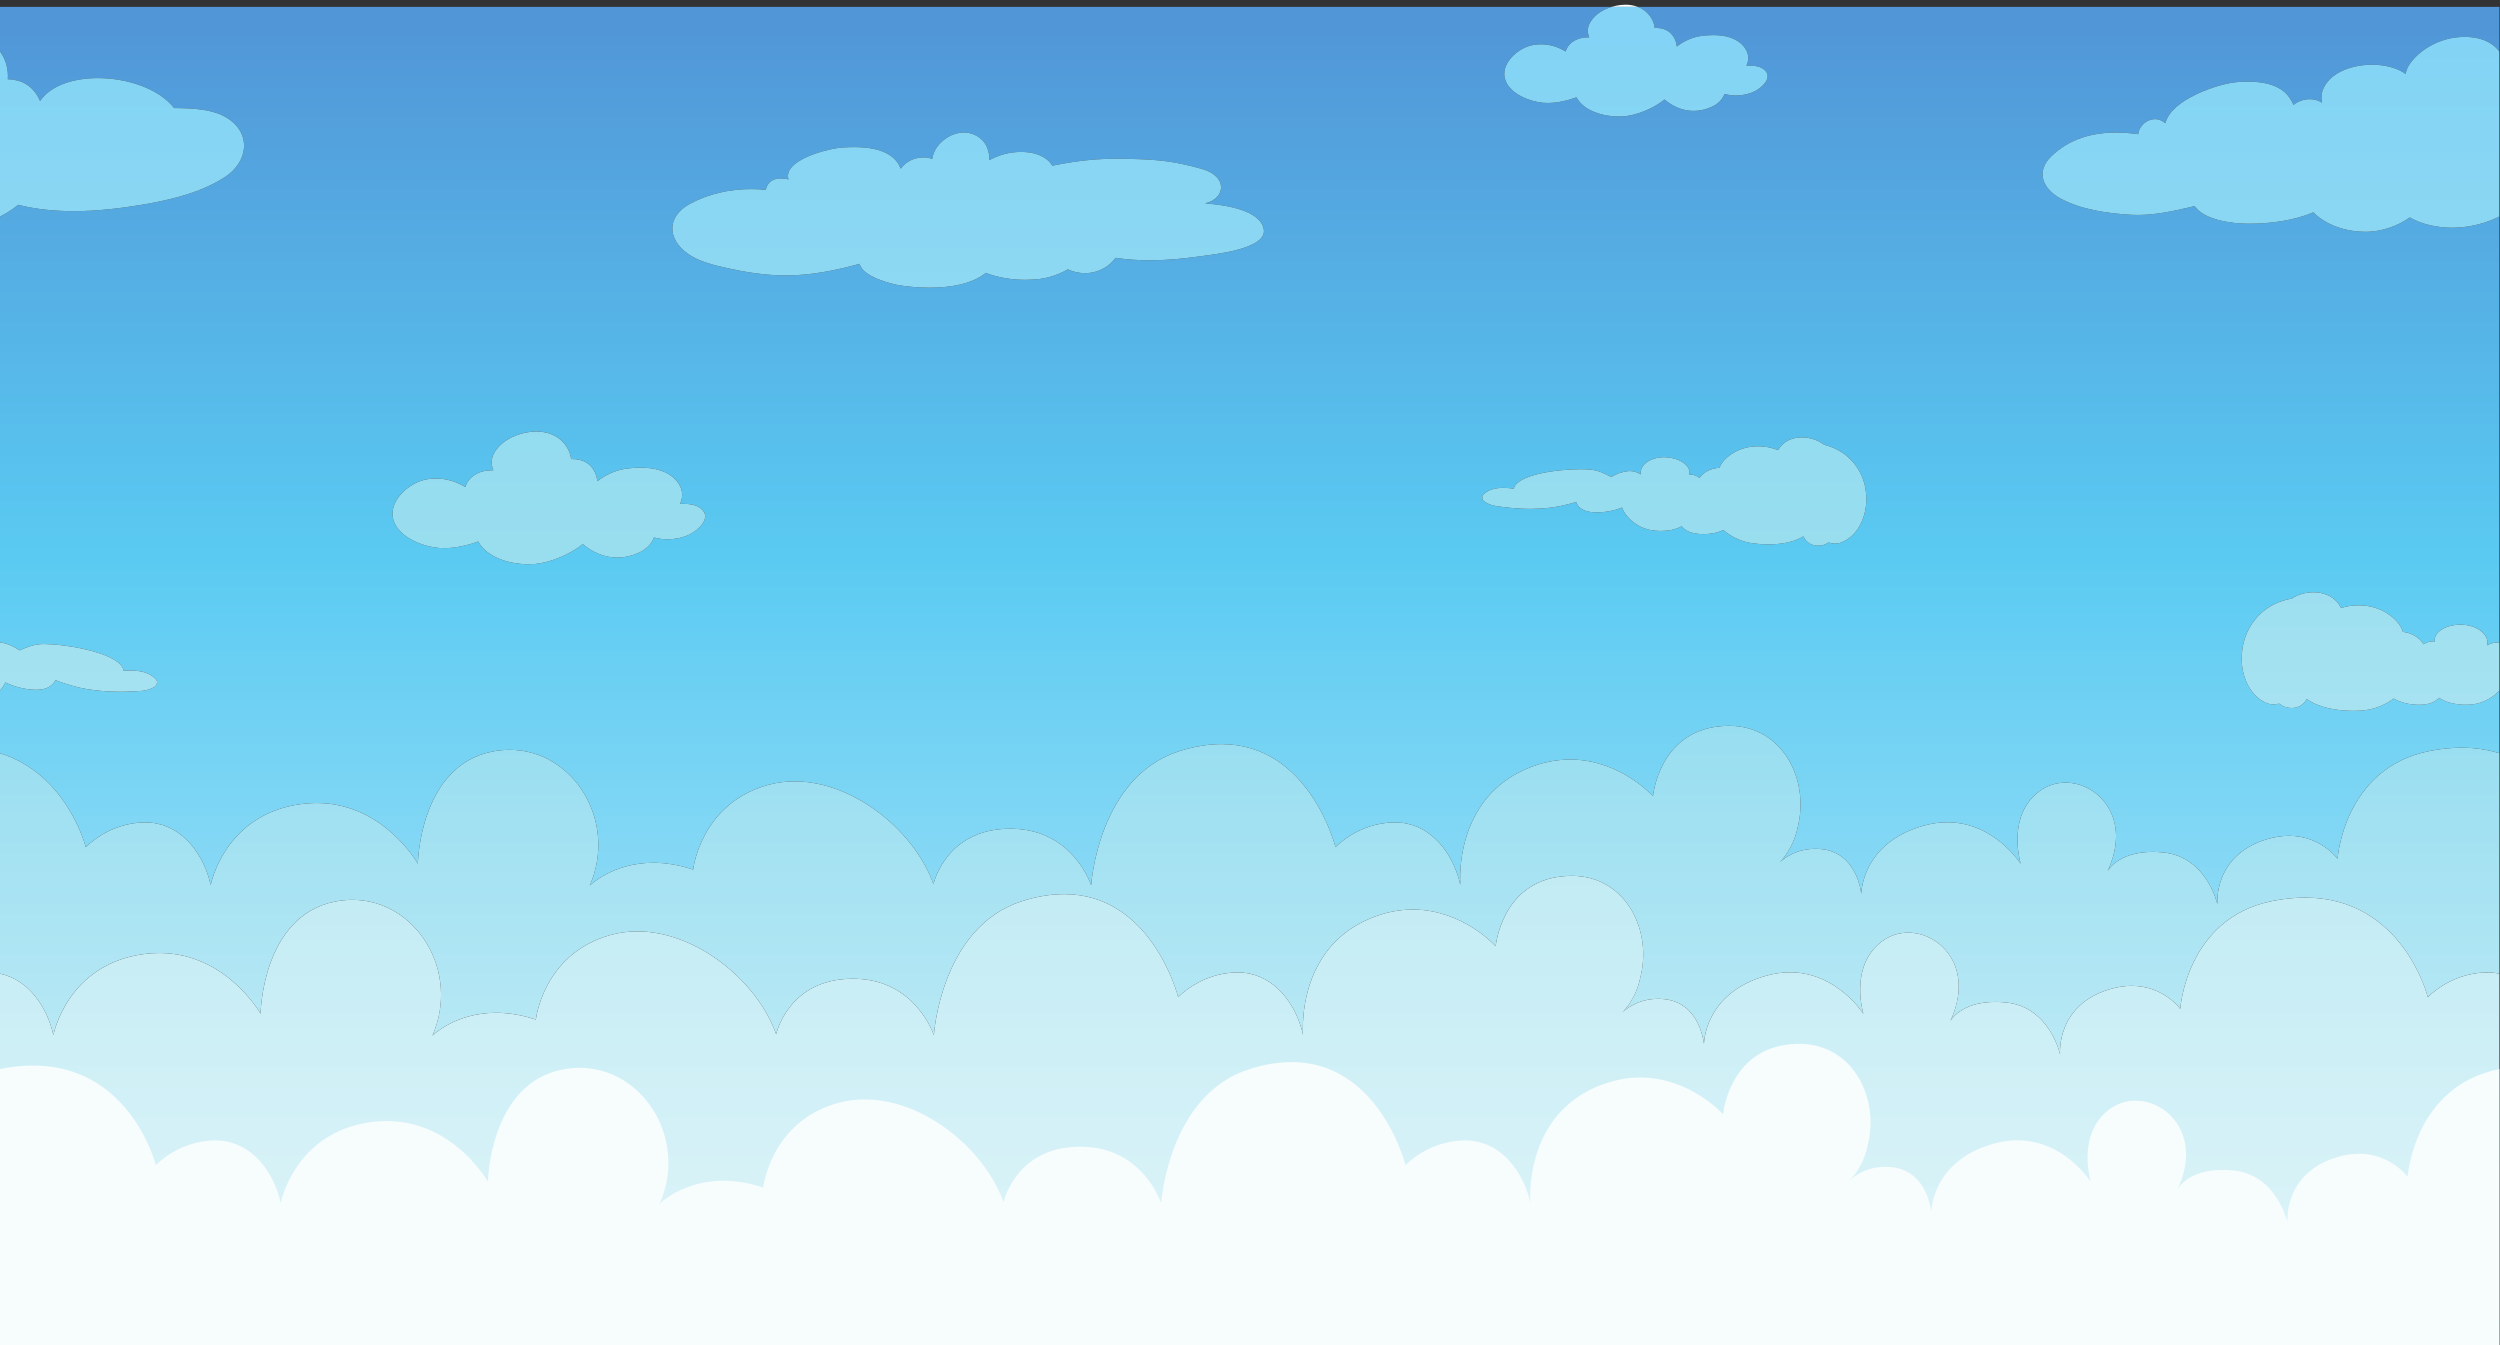 <?xml version="1.0" encoding="UTF-8" standalone="no"?>
<svg
   xmlns:dc="http://purl.org/dc/elements/1.1/"
   xmlns:cc="http://creativecommons.org/ns#"
   xmlns:rdf="http://www.w3.org/1999/02/22-rdf-syntax-ns#"
   xmlns:svg="http://www.w3.org/2000/svg"
   xmlns="http://www.w3.org/2000/svg"
   viewBox="0 0 190.667 102.587"
   height="102.587"
   width="190.667"
   xml:space="preserve"
   id="svg2"
   version="1.1"><rect x="0" y="0" width="190.667" height="102.587" fill="#333333" stroke="none"/><defs
     id="defs6"><clipPath
       id="clipPath20"
       clipPathUnits="userSpaceOnUse"><path
         id="path18"
         d="m 0,0 v 0 765.652 h 922.051 c -4.77,-1.453 -9.207,-4.172 -11.946,-8.355 -2.007,-3.09 -2,-6.281 -0.808,-9.094 -0.27,0.012 -0.539,0.02 -0.809,0.02 -1.402,0 -2.804,-0.172 -4.125,-0.5 -3.789,-0.953 -7.261,-3.414 -8.484,-7.246 l -0.078,-0.36 c -4.258,2.586 -9.039,4.117 -14.16,4.117 -1.411,0 -2.848,-0.113 -4.305,-0.359 -8.789,-1.453 -19.777,-11.102 -15.832,-20.703 3.105,-7.574 13.789,-11.668 21.316,-12.363 0.899,-0.082 1.821,-0.121 2.758,-0.121 5.145,0 10.887,1.203 16.375,3.218 4.192,-7.75 15.117,-10.976 24.262,-10.976 1.015,0 2.012,0.039 2.973,0.117 6.574,0.547 16.378,4.051 23.175,9.617 4.758,-4.043 10.457,-6.519 16.629,-6.519 3.203,0 6.531,0.664 9.926,2.128 3.77,1.641 6.465,4.168 7.781,7.579 2.028,-0.606 4.223,-0.883 6.418,-0.887 3.801,0 7.603,0.836 10.563,2.25 3.98,1.906 11.09,7.902 5.77,12.453 -2.21,1.883 -5.35,2.367 -8.52,2.367 -0.58,0 -1.164,-0.015 -1.742,-0.043 1.672,3.438 1.562,7.305 -1.551,11.055 -4.168,5 -10.942,6.441 -17.426,6.441 -2.141,0 -4.25,-0.16 -6.227,-0.398 -5.488,-0.652 -10.39,-2.887 -14.589,-6.121 -0.184,1.492 -0.547,2.949 -1.192,4.297 -2.164,4.589 -6.312,6.355 -10.867,6.355 -0.195,0 -0.391,0 -0.59,-0.008 -0.215,1.543 -0.613,3.047 -1.308,4.426 -1.883,3.75 -4.868,6.25 -8.395,7.613 H 1430 v -25.558 c -4.68,6.226 -12.21,8.383 -19.7,8.383 -2.04,0 -4.08,-0.161 -6.05,-0.442 -9.76,-1.394 -19.76,-6.902 -25.47,-14.988 -1.27,-1.789 -2.06,-3.758 -2.42,-5.762 -5.35,3.871 -12.8,5.274 -19.15,5.274 -0.08,0 -0.17,0 -0.26,0 -10.09,-0.047 -22.8,-3.575 -27.53,-13.36 -1.31,-2.722 -1.49,-5.683 -0.83,-8.379 -2.15,1.375 -4.6,2.02 -7.07,2.02 -3.31,0 -6.64,-1.16 -9.3,-3.262 -0.61,1.418 -1.39,2.836 -2.36,4.223 -5.07,7.285 -14.95,9.094 -23.73,9.094 -2.13,0 -4.19,-0.106 -6.11,-0.266 -11.13,-0.91 -38,-10.063 -41.08,-23.566 -0.97,0.8 -2.05,1.453 -3.24,1.894 -0.9,0.328 -1.82,0.481 -2.74,0.481 -4.47,0 -8.77,-3.629 -9.55,-8.125 l -0.06,-0.508 c -4.2,0.609 -8.44,0.953 -12.65,0.953 -13.56,0 -26.75,-3.598 -37.05,-13.57 -9.19,-8.926 -4.74,-18.77 5.27,-24.165 11.92,-6.425 26.88,-8.511 40.22,-9.304 1.29,-0.074 2.58,-0.11 3.87,-0.11 9.74,0 19.61,2.02 28.98,4.211 1.19,0.274 2.41,0.567 3.65,0.868 5.59,-8.047 21.33,-9.989 30.14,-10.067 0.43,-0.004 0.86,-0.008 1.3,-0.008 10.87,0 24.99,1.547 36.47,6.512 7.61,-7.652 19.09,-11.152 30.05,-11.152 0.05,0 0.09,0 0.14,0 7.96,0.019 17.72,2.879 25,8.23 7.12,-4.156 16.14,-5.894 24.41,-5.894 2.95,0 5.8,0.222 8.44,0.632 6.45,1.004 12.64,2.879 18.41,5.762 V 402.016 c -0.3,0.023 -0.59,0.035 -0.89,0.035 -2.14,0 -4.19,-0.602 -6.01,-1.629 1.12,6.746 -6.31,10.711 -11.81,11.519 -1.1,0.161 -2.28,0.247 -3.5,0.247 -4.51,0 -9.5,-1.184 -12.61,-4.161 -1.84,-1.757 -2.41,-3.691 -2.11,-5.468 -0.44,0.07 -0.87,0.105 -1.29,0.105 -1.86,0 -3.64,-0.648 -5.18,-1.695 -0.64,1.121 -1.42,2.136 -2.32,2.918 -2.88,2.519 -6.13,3.84 -9.47,4.179 -1.31,4.485 -5.01,8.008 -8.97,10.586 -4.79,3.106 -10.59,4.621 -16.4,4.621 -3.4,0 -6.81,-0.519 -10.03,-1.543 -0.59,1.208 -1.34,2.372 -2.26,3.438 -3.42,3.906 -8.46,5.566 -13.51,5.566 -2.31,0 -4.63,-0.347 -6.79,-0.988 -2.05,-0.605 -3.92,-1.516 -5.7,-2.629 -17.26,-2.937 -29.01,-17.207 -28.56,-35.359 0.23,-9.59 4.71,-20.235 13.9,-24.297 1.35,-0.602 2.77,-0.863 4.21,-0.863 1.07,0 2.17,0.144 3.26,0.406 l 0.13,-0.039 c 1.96,-1.551 4.46,-2.453 7.04,-2.453 0.91,0 1.83,0.113 2.74,0.351 2.66,0.696 4.7,2.508 5.91,4.793 7.3,-5.187 17.76,-6.758 26.62,-6.758 1.32,0 2.62,0.036 3.85,0.098 6.6,0.356 12.64,2.348 18.09,6.067 l 1.18,0.871 c 4.22,-2.496 9.7,-3.571 14.47,-3.571 1.12,0 2.19,0.059 3.21,0.168 3.01,0.332 6.17,1.535 8.27,3.789 4.21,-2.859 10.21,-3.945 15.35,-3.945 1.65,0 3.22,0.113 4.61,0.313 5.29,0.781 10.85,3.679 14.57,7.835 v -30.793 -5.097 c -6.44,1.98 -13.62,3.168 -21.67,3.168 -5.68,0 -11.8,-0.59 -18.41,-1.918 -49.06,-9.863 -52.5,-61.668 -52.5,-61.668 0,0 -9.44,13.168 -27.8,13.168 -3.79,0 -7.96,-0.563 -12.51,-1.918 -31.04,-9.25 -28.44,-37.285 -28.44,-37.285 0,0 -5.94,27.183 -30.94,29.683 -2.17,0.219 -4.21,0.321 -6.11,0.321 -20.03,0 -25.76,-10.946 -25.76,-10.946 13.97,29.895 -5.11,50.567 -24.1,50.567 -5.22,0 -10.44,-1.567 -14.96,-4.942 -17.91,-13.355 -11.59,-38.203 -10.73,-41.25 l 0.1,-0.308 c 0,0 -14.94,23.816 -42,23.816 -4.25,0 -8.79,-0.586 -13.62,-1.941 -35.63,-10 -35.63,-39.067 -35.63,-39.067 0,0 -0.08,0.825 -0.33,2.18 -1.09,5.859 -5.59,21.672 -22.17,23.445 -1.28,0.141 -2.51,0.203 -3.69,0.203 -0.65,0 -1.29,-0.019 -1.91,-0.054 -11.38,-0.625 -17.8,-6.934 -18.67,-7.848 5.6,6.02 8.91,13 10.38,20.238 6.88,27.102 -8.51,58.043 -39.296,58.043 -1.675,0 -3.386,-0.09 -5.152,-0.277 -34.98,-3.328 -38.32,-39.93 -38.34,-39.988 -0.058,0.086 -18.476,20.593 -46.621,20.965 -0.266,0.003 -0.531,0.003 -0.797,0.003 -7.691,0 -16.074,-1.511 -25.004,-5.343 -29.023,-12.461 -35.996,-39.2 -37.519,-54.7 -0.684,-7.042 -0.254,-11.765 -0.254,-11.765 -3.34,15.308 -13.75,31.59 -30.547,35.137 -2.203,0.464 -4.504,0.707 -6.918,0.707 -0.219,0 -0.437,0 -0.66,-0.004 -20.606,-0.41 -33.32,-14.153 -33.34,-14.172 v 0.012 c -0.035,0.152 -14.809,58.945 -65.246,58.945 -7.223,0 -15.168,-1.203 -23.914,-3.957 -46.668,-14.695 -50.625,-76.77 -50.625,-76.77 0,0 -10,31.25 -44.375,32.297 -0.676,0.02 -1.348,0.031 -2.004,0.031 -36.898,0 -43.836,-31.703 -43.836,-31.703 -10.832,30.336 -45.445,58.789 -79.441,58.789 -5.231,0 -10.446,-0.672 -15.559,-2.117 -38.34,-10.832 -42.5,-48.34 -42.5,-48.34 -8.394,2.797 -16.004,3.887 -22.742,3.887 -23.375,0 -36.418,-13.047 -36.418,-13.047 16.066,36.727 -9.317,77.668 -45.832,77.668 -3.254,0 -6.598,-0.324 -10.008,-1.008 -41.672,-8.34 -42.5,-64.16 -42.5,-64.16 0,0 -19.547,34.742 -57.949,34.742 -2.805,0 -5.707,-0.183 -8.711,-0.582 -44.168,-5.84 -51.875,-46.355 -51.875,-46.355 -3.352,15.308 -13.762,31.59 -30.547,35.137 -2.203,0.464 -4.504,0.707 -6.918,0.707 -0.219,0 -0.438,0 -0.66,-0.004 -20.605,-0.41 -33.32,-14.153 -33.34,-14.172 v 0.012 C 49.051,285.027 38.418,326.785 0,338.633 V 0 m 31.719,380.496 c 3.027,-1.324 6.328,-2.262 9.199,-3.133 5.598,-1.718 11.523,-2.55 17.344,-3.097 3.316,-0.313 6.66,-0.446 10.008,-0.446 2.469,0 4.938,0.075 7.395,0.196 4.543,0.203 9.062,0.144 12.957,2.742 1.254,0.84 1.68,2.988 0.637,4.148 -3.602,4.004 -9.176,5.071 -14.98,5.071 -1.18,0 -2.371,-0.043 -3.555,-0.118 C 69.676,394.59 44.727,399.922 30,400.93 c -1.727,0.117 -3.32,0.179 -4.715,0.179 -1.578,0 -2.91,-0.078 -3.898,-0.242 -5.527,-0.91 -9.855,-3.375 -10.285,-3.375 -0.012,0 -0.024,0.004 -0.027,0.008 -3.008,2.297 -6.836,3.84 -10.02,4.387 C 0.703,401.945 0.352,401.988 0,402.016 v -27.493 c 1.262,1.411 2.316,2.965 3.074,4.629 5.527,-2.73 12.137,-4.211 17.816,-4.211 0.074,0 0.148,0 0.223,0 3.25,0.02 6.609,0.829 8.887,3.184 l 1.008,1.055 0.711,1.316 m 241.867,79.301 c 4.973,-9.199 17.945,-13.031 28.797,-13.031 1.211,0 2.39,0.047 3.535,0.136 7.805,0.649 19.441,4.809 27.512,11.418 5.648,-4.8 12.414,-7.742 19.738,-7.742 3.801,0 7.754,0.793 11.781,2.527 4.485,1.946 7.68,4.954 9.25,8.993 2.406,-0.715 5.008,-1.047 7.61,-1.047 4.515,0 9.039,0.992 12.554,2.672 4.719,2.261 13.164,9.382 6.86,14.785 -2.629,2.234 -6.375,2.812 -10.137,2.812 -0.688,0 -1.371,-0.019 -2.055,-0.05 1.977,4.082 1.86,8.671 -1.843,13.125 -4.958,5.933 -13,7.644 -20.704,7.644 -2.539,0 -5.039,-0.187 -7.382,-0.469 -6.512,-0.781 -12.336,-3.433 -17.317,-7.273 -0.23,1.777 -0.652,3.508 -1.426,5.105 -2.562,5.453 -7.48,7.551 -12.89,7.551 -0.235,0 -0.465,-0.004 -0.703,-0.012 -0.25,1.829 -0.731,3.618 -1.563,5.247 -3.617,7.222 -10.687,10.542 -18.348,10.542 -1.062,0 -2.136,-0.066 -3.21,-0.191 -7.805,-0.93 -15.969,-4.473 -20.391,-11.23 -2.387,-3.661 -2.363,-7.45 -0.957,-10.793 -0.313,0.015 -0.621,0.023 -0.93,0.023 -1.676,0 -3.347,-0.199 -4.929,-0.59 -4.497,-1.14 -8.625,-4.058 -10.071,-8.601 l -0.09,-0.43 c -5.058,3.07 -10.746,4.887 -16.828,4.887 -1.672,0 -3.375,-0.137 -5.101,-0.422 -10.434,-1.731 -23.481,-13.188 -18.789,-24.582 3.679,-9.004 16.367,-13.86 25.308,-14.688 1.063,-0.097 2.153,-0.144 3.262,-0.144 6.109,0 12.93,1.429 19.457,3.828 m 758.264,2.93 c 0.94,-2.192 2.69,-3.997 5.12,-4.836 1.06,-0.36 2.15,-0.532 3.23,-0.532 2.12,0 4.21,0.653 5.91,1.813 l 0.13,0.016 c 1.24,-0.395 2.49,-0.618 3.73,-0.618 1.07,0 2.14,0.168 3.18,0.539 8.75,3.118 13.62,12.629 14.48,21.438 1.66,16.719 -8.2,30.676 -23.9,34.551 -1.57,1.152 -3.25,2.121 -5.08,2.812 -2.42,0.914 -5.09,1.434 -7.74,1.434 -4.15,0 -8.26,-1.27 -11.3,-4.278 -0.91,-0.914 -1.68,-1.921 -2.32,-3.003 -3.59,1.441 -7.51,2.191 -11.4,2.191 -4.6,0 -9.179,-1.047 -13.156,-3.231 -3.847,-2.109 -7.492,-5.093 -8.996,-9.128 -3.113,-0.086 -6.187,-1.082 -9.031,-3.211 -0.859,-0.664 -1.66,-1.536 -2.324,-2.551 -1.477,1.191 -3.238,1.941 -5.137,1.941 -0.234,0 -0.473,-0.011 -0.715,-0.039 0.383,1.633 0,3.457 -1.57,5.195 -3.055,3.379 -8.488,4.774 -13.07,4.774 -0.52,0 -1.028,-0.02 -1.52,-0.055 -5.117,-0.371 -12.266,-3.508 -11.68,-9.812 -1.816,1.222 -3.945,1.941 -6.211,1.941 -0.335,0 -0.679,-0.015 -1.027,-0.051 -2.969,-0.281 -6.601,-1.441 -9.527,-3.355 -0.004,-0.004 -0.012,-0.008 -0.02,-0.008 -0.336,0 -4.191,2.59 -9.25,3.813 -1.777,0.425 -4.769,0.652 -8.398,0.652 -13.707,0 -36.574,-3.223 -38.125,-11.117 -2,0.269 -4.024,0.457 -5.988,0.457 -4.352,0 -8.434,-0.906 -11.415,-3.75 -1.054,-0.996 -0.792,-3.02 0.301,-3.86 3.399,-2.664 7.571,-2.937 11.75,-3.445 4.762,-0.574 9.563,-0.965 14.352,-0.965 0.574,0 1.148,0.004 1.722,0.02 5.403,0.125 10.911,0.476 16.2,1.679 2.707,0.606 5.785,1.258 8.691,2.274 l 0.559,-1.277 c 1.789,-3.176 5.379,-4.297 8.816,-4.59 0.844,-0.071 1.711,-0.106 2.594,-0.106 4.668,0 9.84,0.946 14.32,2.762 2.348,-6.262 8.957,-11.242 15.434,-12.688 1.949,-0.433 4.301,-0.699 6.761,-0.699 4.106,0 8.512,0.742 11.887,2.684 1.77,-2.219 4.602,-3.559 7.336,-4.055 1.598,-0.297 3.375,-0.461 5.215,-0.461 3.832,0 7.941,0.707 11.328,2.387 l 1.035,-0.883 c 4.754,-3.805 10.196,-6.055 16.269,-6.812 2.63,-0.34 5.53,-0.555 8.52,-0.555 6.92,0 14.33,1.152 20.03,4.598 M 491.887,618.672 c 1.265,-7.266 17.926,-11.602 23.316,-12.41 4.742,-0.707 10.598,-1.262 16.735,-1.262 11.507,0 24.019,1.945 32.093,8.469 7.055,-2.75 15,-3.965 22.582,-3.965 2.875,0 5.696,0.172 8.399,0.508 4.707,0.574 10.758,2.449 15.957,5.484 3.097,-1.43 6.449,-2.183 9.804,-2.183 4.243,0 8.5,1.199 12.301,3.746 1.821,1.234 3.614,2.968 5.156,5.031 6.602,-0.988 13.153,-1.414 19.708,-1.414 9.191,0 18.398,0.84 27.792,2.156 8.555,1.199 39.614,4.211 37.305,15.731 -2.183,10.957 -22.265,13.593 -31.363,14.484 l -2.207,0.176 c 11.953,2.863 13.047,15.461 -1.684,19.668 -14.765,4.218 -24.082,5.175 -35.664,5.605 -4.418,0.168 -8.562,0.285 -12.676,0.285 -11.117,0 -21.992,-0.867 -37.363,-3.996 -1.598,2.695 -4.297,4.953 -8.238,6.348 -2.969,1.043 -6.258,1.539 -9.641,1.539 -6.199,0 -12.715,-1.668 -18.136,-4.715 0.136,6.621 -2.77,12.309 -9.333,14.848 -1.742,0.672 -3.527,0.98 -5.296,0.98 -6.036,0 -11.918,-3.578 -15.407,-8.441 -1.269,-1.77 -2.265,-4.211 -2.675,-6.672 -1.68,0.574 -3.407,0.844 -5.118,0.844 -5.129,0 -10.074,-2.442 -12.875,-6.461 -1.035,2.797 -2.871,5.316 -5.742,7.363 -5.644,4.062 -13.683,4.992 -20.996,4.992 -2.144,0 -4.226,-0.082 -6.172,-0.183 -8.008,-0.434 -34.746,-7.016 -31.304,-18.274 -1.465,0.344 -2.911,0.567 -4.321,0.567 -0.039,0 -0.082,0 -0.121,0 -5.156,0 -7.91,-2.997 -8.551,-6.551 -2.793,0.285 -5.617,0.429 -8.441,0.429 -12.336,0 -24.734,-2.761 -35.285,-8.625 -13.078,-7.277 -12.563,-20.019 -0.942,-28.3 6.426,-4.578 14.789,-6.524 22.356,-8.223 10.633,-2.391 21.301,-4.043 32.207,-4.23 0.57,-0.008 1.148,-0.012 1.723,-0.012 13.867,0 28.16,2.793 42.117,6.664 M 0,740.094 v -94.391 c 2.211,1.106 4.363,2.36 6.445,3.77 1.113,0.769 2.344,1.687 3.555,2.668 l 0.359,0.269 c 10.371,-2.586 21.082,-3.621 31.852,-3.625 12.852,0 25.789,1.481 38.348,3.57 16.375,2.715 33.964,6.793 48.074,15.907 13.008,8.418 15.676,24.551 1.562,33.644 -8.3,5.352 -19.863,5.692 -29.386,5.848 l -1.2,0.031 c -8.723,11.09 -26.801,17.117 -43.586,17.117 -13.992,0 -27.082,-4.187 -33.113,-13.113 -1.797,4.344 -4.902,8.106 -9.277,10.379 -1.18,0.625 -2.402,0.988 -3.633,1.328 -1.641,0.438 -3.301,0.727 -4.961,0.727 -0.195,0 -0.391,-0.004 -0.586,-0.012 0.41,5.191 -0.898,10.652 -3.855,15.047 C 0.402,739.547 0.203,739.824 0,740.094" /></clipPath><linearGradient
       id="linearGradient28"
       spreadMethod="pad"
       gradientTransform="matrix(-3.97e-5,908.652,908.652,3.97e-5,715,-159.238)"
       gradientUnits="userSpaceOnUse"
       y2="0"
       x2="1"
       y1="0"
       x1="0"><stop
         id="stop22"
         offset="0"
         style="stop-opacity:1;stop-color:#effafd" /><stop
         id="stop24"
         offset="0.674"
         style="stop-opacity:1;stop-color:#5acaf2" /><stop
         id="stop26"
         offset="1"
         style="stop-opacity:1;stop-color:#5197d8" /></linearGradient><clipPath
       id="clipPath38"
       clipPathUnits="userSpaceOnUse"><path
         id="path36"
         d="m 0,0 v 0 338.633 c 38.418,-11.848 49.051,-53.606 49.082,-53.738 v -0.012 c 0.02,0.019 12.734,13.762 33.34,14.172 0.223,0.004 0.441,0.004 0.66,0.004 2.414,0 4.715,-0.243 6.918,-0.707 16.785,-3.547 27.195,-19.829 30.547,-35.137 0,0 7.707,40.515 51.875,46.355 3.004,0.399 5.906,0.582 8.711,0.582 38.402,0 57.949,-34.742 57.949,-34.742 0,0 0.828,55.82 42.5,64.16 3.41,0.684 6.754,1.008 10.008,1.008 36.515,0 61.898,-40.941 45.832,-77.668 0,0 13.043,13.047 36.418,13.047 6.738,0 14.348,-1.09 22.742,-3.887 0,0 4.16,37.508 42.5,48.34 5.113,1.445 10.328,2.117 15.559,2.117 33.996,0 68.609,-28.453 79.441,-58.789 0,0 6.938,31.703 43.836,31.703 0.656,0 1.328,-0.011 2.004,-0.031 34.375,-1.047 44.375,-32.297 44.375,-32.297 0,0 3.957,62.075 50.625,76.77 8.746,2.754 16.691,3.957 23.914,3.957 50.437,0 65.211,-58.793 65.246,-58.945 v -0.012 c 0.02,0.019 12.734,13.762 33.34,14.172 0.223,0.004 0.441,0.004 0.66,0.004 2.414,0 4.715,-0.243 6.918,-0.707 16.797,-3.547 27.207,-19.829 30.547,-35.137 0,0 -0.43,4.723 0.254,11.765 1.523,15.5 8.496,42.239 37.519,54.7 8.93,3.832 17.313,5.343 25.004,5.343 0.266,0 0.531,0 0.797,-0.003 28.145,-0.372 46.563,-20.879 46.621,-20.965 0.02,0.058 3.36,36.66 38.34,39.988 1.766,0.187 3.477,0.277 5.152,0.277 30.786,0 46.176,-30.941 39.296,-58.043 -1.47,-7.238 -4.78,-14.218 -10.38,-20.238 0.87,0.914 7.29,7.223 18.67,7.848 0.62,0.035 1.26,0.054 1.91,0.054 1.18,0 2.41,-0.062 3.69,-0.203 16.58,-1.773 21.08,-17.586 22.17,-23.445 0.25,-1.355 0.33,-2.18 0.33,-2.18 0,0 0,29.067 35.63,39.067 4.83,1.355 9.37,1.941 13.62,1.941 27.06,0 42,-23.816 42,-23.816 l -0.1,0.308 c -0.86,3.047 -7.18,27.895 10.73,41.25 4.52,3.375 9.74,4.942 14.96,4.942 18.99,0 38.07,-20.672 24.1,-50.567 0,0 5.73,10.946 25.76,10.946 1.9,0 3.94,-0.102 6.11,-0.321 25,-2.5 30.94,-29.683 30.94,-29.683 0,0 -2.6,28.035 28.44,37.285 4.55,1.355 8.72,1.918 12.51,1.918 18.36,0 27.8,-13.168 27.8,-13.168 0,0 3.44,51.805 52.5,61.668 6.61,1.328 12.73,1.918 18.41,1.918 8.05,0 15.23,-1.188 21.67,-3.168 V 212.52 c -2.2,0.464 -4.5,0.71 -6.91,0.71 -0.22,0 -0.45,-0.003 -0.67,-0.007 -20.6,-0.41 -33.32,-14.153 -33.34,-14.168 v 0.008 c -0.03,0.16 -14.27,56.968 -70.27,56.968 -5.83,0 -12.12,-0.617 -18.89,-1.976 -49.06,-9.867 -52.5,-61.672 -52.5,-61.672 0,0 -9.45,13.168 -27.8,13.168 -3.79,0 -7.96,-0.563 -12.51,-1.918 -31.04,-9.246 -28.44,-37.285 -28.44,-37.285 0,0 -5.94,27.187 -30.94,29.687 -2.17,0.219 -4.21,0.317 -6.11,0.317 -20.03,0 -25.76,-10.942 -25.76,-10.942 13.97,29.891 -5.11,50.567 -24.1,50.567 -5.22,0 -10.44,-1.567 -14.96,-4.942 -17.91,-13.359 -11.59,-38.203 -10.73,-41.25 l 0.1,-0.312 c 0,0 -14.94,23.816 -42,23.816 -4.25,0 -8.79,-0.586 -13.62,-1.941 -35.628,-10 -35.628,-39.063 -35.628,-39.063 0,0 -0.078,0.82 -0.332,2.18 -1.094,5.855 -5.586,21.668 -22.168,23.445 -1.285,0.141 -2.512,0.199 -3.695,0.199 -0.649,0 -1.286,-0.019 -1.911,-0.05 -11.375,-0.625 -17.793,-6.938 -18.668,-7.852 5.602,6.02 8.911,13.004 10.387,20.242 6.871,27.102 -8.519,58.043 -39.301,58.043 -1.675,0 -3.386,-0.09 -5.152,-0.277 -34.98,-3.332 -38.32,-39.934 -38.34,-39.992 -0.058,0.09 -18.476,20.593 -46.621,20.968 -0.266,0 -0.527,0.004 -0.793,0.004 -7.695,0 -16.078,-1.515 -25.008,-5.347 -29.023,-12.461 -35.996,-39.2 -37.519,-54.7 -0.684,-7.039 -0.254,-11.765 -0.254,-11.765 -3.34,15.312 -13.75,31.59 -30.547,35.137 -2.199,0.464 -4.5,0.71 -6.914,0.71 -0.219,0 -0.441,-0.003 -0.664,-0.007 -20.606,-0.41 -33.32,-14.153 -33.34,-14.168 v 0.008 c -0.035,0.152 -14.809,58.949 -65.246,58.949 -7.223,0 -15.168,-1.203 -23.914,-3.957 -46.668,-14.7 -50.625,-76.77 -50.625,-76.77 0,0 -10,31.25 -44.375,32.293 -0.676,0.024 -1.344,0.031 -2.004,0.031 -36.898,0 -43.836,-31.699 -43.836,-31.699 -10.832,30.332 -45.445,58.789 -79.441,58.789 -5.231,0 -10.446,-0.676 -15.559,-2.121 -38.34,-10.828 -42.5,-48.34 -42.5,-48.34 -8.394,2.801 -16.004,3.887 -22.742,3.887 -23.375,0 -36.418,-13.047 -36.418,-13.047 16.066,36.727 -9.317,77.668 -45.832,77.668 -3.254,0 -6.598,-0.324 -10.008,-1.008 -41.672,-8.336 -42.5,-64.16 -42.5,-64.16 0,0 -19.543,34.746 -57.949,34.746 -2.805,0 -5.707,-0.187 -8.711,-0.586 -44.168,-5.84 -51.875,-46.355 -51.875,-46.355 C 27.195,192.695 16.789,208.973 0,212.52 V 0" /></clipPath><linearGradient
       id="linearGradient46"
       spreadMethod="pad"
       gradientTransform="matrix(-3.97e-5,908.652,908.652,3.97e-5,715,-159.238)"
       gradientUnits="userSpaceOnUse"
       y2="0"
       x2="1"
       y1="0"
       x1="0"><stop
         id="stop40"
         offset="0"
         style="stop-opacity:1;stop-color:#f2fbfd" /><stop
         id="stop42"
         offset="0.674"
         style="stop-opacity:1;stop-color:#86d8ee" /><stop
         id="stop44"
         offset="1"
         style="stop-opacity:1;stop-color:#70c7f0" /></linearGradient><clipPath
       id="clipPath56"
       clipPathUnits="userSpaceOnUse"><path
         id="path54"
         d="M 1430,0 H 0 v 212.52 c 16.789,-3.547 27.195,-19.825 30.547,-35.137 0,0 7.707,40.515 51.875,46.355 3.004,0.399 5.906,0.586 8.711,0.586 38.406,0 57.949,-34.746 57.949,-34.746 0,0 0.828,55.824 42.5,64.16 3.41,0.684 6.754,1.008 10.008,1.008 36.515,0 61.898,-40.941 45.832,-77.668 0,0 13.043,13.047 36.418,13.047 6.738,0 14.348,-1.086 22.742,-3.887 0,0 4.16,37.512 42.5,48.34 5.113,1.445 10.328,2.121 15.559,2.121 33.996,0 68.609,-28.457 79.441,-58.789 0,0 6.938,31.699 43.836,31.699 0.66,0 1.328,-0.007 2.004,-0.031 34.375,-1.043 44.375,-32.293 44.375,-32.293 0,0 3.957,62.07 50.625,76.77 8.746,2.754 16.691,3.957 23.914,3.957 50.437,0 65.211,-58.797 65.246,-58.949 v -0.008 c 0.02,0.015 12.734,13.758 33.34,14.168 0.223,0.004 0.445,0.007 0.664,0.007 2.414,0 4.715,-0.246 6.914,-0.71 16.797,-3.547 27.207,-19.825 30.547,-35.137 0,0 -0.43,4.726 0.254,11.765 1.523,15.5 8.496,42.239 37.519,54.7 8.93,3.832 17.313,5.347 25.008,5.347 0.266,0 0.527,-0.004 0.793,-0.004 28.145,-0.375 46.563,-20.878 46.621,-20.968 0.02,0.058 3.36,36.66 38.34,39.992 1.766,0.187 3.477,0.277 5.152,0.277 30.782,0 46.172,-30.941 39.301,-58.043 -1.476,-7.238 -4.785,-14.222 -10.387,-20.242 0.875,0.914 7.293,7.227 18.668,7.852 0.625,0.031 1.262,0.05 1.911,0.05 1.183,0 2.41,-0.058 3.695,-0.199 16.582,-1.777 21.074,-17.59 22.168,-23.445 0.254,-1.36 0.332,-2.18 0.332,-2.18 0,0 0,29.063 35.628,39.063 4.83,1.355 9.37,1.941 13.62,1.941 27.06,0 42,-23.816 42,-23.816 l -0.1,0.312 c -0.86,3.047 -7.18,27.891 10.73,41.25 4.52,3.375 9.74,4.942 14.96,4.942 18.99,0 38.07,-20.676 24.1,-50.567 0,0 5.73,10.942 25.76,10.942 1.9,0 3.94,-0.098 6.11,-0.317 25,-2.5 30.94,-29.687 30.94,-29.687 0,0 -2.6,28.039 28.44,37.285 4.55,1.355 8.72,1.918 12.51,1.918 18.35,0 27.8,-13.168 27.8,-13.168 0,0 3.44,51.805 52.5,61.672 6.77,1.359 13.06,1.976 18.89,1.976 56,0 70.24,-56.808 70.27,-56.968 v -0.008 c 0.02,0.015 12.74,13.758 33.34,14.168 0.22,0.004 0.45,0.007 0.67,0.007 2.41,0 4.71,-0.246 6.91,-0.71 L 1430,0" /></clipPath><linearGradient
       id="linearGradient64"
       spreadMethod="pad"
       gradientTransform="matrix(-3.97e-5,908.652,908.652,3.97e-5,715,-159.238)"
       gradientUnits="userSpaceOnUse"
       y2="0"
       x2="1"
       y1="0"
       x1="0"><stop
         id="stop58"
         offset="0"
         style="stop-opacity:1;stop-color:#f5fcfc" /><stop
         id="stop60"
         offset="0.674"
         style="stop-opacity:1;stop-color:#ace4f1" /><stop
         id="stop62"
         offset="1"
         style="stop-opacity:1;stop-color:#9adff9" /></linearGradient><clipPath
       id="clipPath76"
       clipPathUnits="userSpaceOnUse"><path
         id="path74"
         d="m 1040.2,457.359 c -1.08,0 -2.17,0.172 -3.23,0.532 -2.43,0.839 -4.18,2.644 -5.12,4.836 -5.7,-3.446 -13.11,-4.598 -20.03,-4.598 -2.99,0 -5.89,0.215 -8.52,0.555 -6.073,0.757 -11.515,3.007 -16.269,6.812 l -1.035,0.883 c -3.387,-1.68 -7.496,-2.387 -11.328,-2.387 -1.84,0 -3.617,0.164 -5.215,0.461 -2.734,0.496 -5.566,1.836 -7.336,4.055 -3.375,-1.942 -7.781,-2.684 -11.887,-2.684 -2.46,0 -4.812,0.266 -6.761,0.699 -6.477,1.446 -13.086,6.426 -15.434,12.688 -4.48,-1.816 -9.652,-2.762 -14.32,-2.762 -0.883,0 -1.75,0.035 -2.594,0.106 -3.437,0.293 -7.027,1.414 -8.816,4.59 l -0.559,1.277 c -2.906,-1.016 -5.984,-1.668 -8.691,-2.274 -5.289,-1.203 -10.797,-1.554 -16.2,-1.679 -0.574,-0.016 -1.148,-0.02 -1.722,-0.02 -4.789,0 -9.59,0.391 -14.352,0.965 -4.179,0.508 -8.351,0.781 -11.75,3.445 -1.093,0.84 -1.355,2.864 -0.301,3.86 2.981,2.844 7.063,3.75 11.415,3.75 1.964,0 3.988,-0.188 5.988,-0.457 1.551,7.894 24.418,11.117 38.125,11.117 3.629,0 6.621,-0.227 8.398,-0.652 5.059,-1.223 8.914,-3.813 9.25,-3.813 0.008,0 0.016,0.004 0.02,0.008 2.926,1.914 6.558,3.074 9.527,3.355 0.348,0.036 0.692,0.051 1.027,0.051 2.266,0 4.395,-0.719 6.211,-1.941 -0.586,6.304 6.563,9.441 11.68,9.812 0.492,0.035 1,0.055 1.52,0.055 4.582,0 10.015,-1.395 13.07,-4.774 1.57,-1.738 1.953,-3.562 1.57,-5.195 0.242,0.028 0.481,0.039 0.715,0.039 1.899,0 3.66,-0.75 5.137,-1.941 0.664,1.015 1.465,1.887 2.324,2.551 2.844,2.129 5.918,3.125 9.031,3.211 1.504,4.035 5.149,7.019 8.996,9.128 3.977,2.184 8.556,3.231 13.156,3.231 3.89,0 7.81,-0.75 11.4,-2.191 0.64,1.082 1.41,2.089 2.32,3.003 3.04,3.008 7.15,4.278 11.3,4.278 2.65,0 5.32,-0.52 7.74,-1.434 1.83,-0.691 3.51,-1.66 5.08,-2.812 15.7,-3.875 25.56,-17.832 23.9,-34.551 -0.86,-8.809 -5.73,-18.32 -14.48,-21.438 -1.04,-0.371 -2.11,-0.539 -3.18,-0.539 -1.24,0 -2.49,0.223 -3.73,0.618 l -0.13,-0.016 c -1.7,-1.16 -3.79,-1.813 -5.91,-1.813" /></clipPath><linearGradient
       id="linearGradient84"
       spreadMethod="pad"
       gradientTransform="matrix(-3.97e-5,908.652,908.652,3.97e-5,715,-159.238)"
       gradientUnits="userSpaceOnUse"
       y2="0"
       x2="1"
       y1="0"
       x1="0"><stop
         id="stop78"
         offset="0"
         style="stop-opacity:1;stop-color:#f8fdfe" /><stop
         id="stop80"
         offset="0.674"
         style="stop-opacity:1;stop-color:#99deef" /><stop
         id="stop82"
         offset="1"
         style="stop-opacity:1;stop-color:#82d3f5" /></linearGradient><clipPath
       id="clipPath94"
       clipPathUnits="userSpaceOnUse"><path
         id="path92"
         d="m 531.938,605 c -6.137,0 -11.993,0.555 -16.735,1.262 -5.39,0.808 -22.051,5.144 -23.316,12.41 -13.957,-3.871 -28.25,-6.664 -42.117,-6.664 -0.575,0 -1.153,0.004 -1.723,0.012 -10.906,0.187 -21.574,1.839 -32.207,4.23 -7.567,1.699 -15.93,3.645 -22.356,8.223 -11.621,8.281 -12.136,21.023 0.942,28.3 10.551,5.864 22.949,8.625 35.285,8.625 2.824,0 5.648,-0.144 8.441,-0.429 0.641,3.554 3.395,6.551 8.551,6.551 0.039,0 0.082,0 0.121,0 1.41,0 2.856,-0.223 4.321,-0.567 -3.442,11.258 23.296,17.84 31.304,18.274 1.946,0.101 4.028,0.183 6.172,0.183 7.313,0 15.352,-0.93 20.996,-4.992 2.871,-2.047 4.707,-4.566 5.742,-7.363 2.801,4.019 7.746,6.461 12.875,6.461 1.711,0 3.438,-0.27 5.118,-0.844 0.41,2.461 1.406,4.902 2.675,6.672 3.489,4.863 9.371,8.441 15.407,8.441 1.769,0 3.554,-0.308 5.296,-0.98 6.563,-2.539 9.469,-8.227 9.333,-14.848 5.421,3.047 11.937,4.715 18.136,4.715 3.383,0 6.672,-0.496 9.641,-1.539 3.941,-1.395 6.64,-3.653 8.238,-6.348 15.371,3.129 26.246,3.996 37.363,3.996 4.114,0 8.258,-0.117 12.676,-0.285 11.582,-0.43 20.899,-1.387 35.664,-5.605 14.731,-4.207 13.637,-16.805 1.684,-19.668 l 2.207,-0.176 c 9.098,-0.891 29.18,-3.527 31.363,-14.484 2.309,-11.52 -28.75,-14.532 -37.305,-15.731 -9.394,-1.316 -18.601,-2.156 -27.792,-2.156 -6.555,0 -13.106,0.426 -19.708,1.414 -1.542,-2.063 -3.335,-3.797 -5.156,-5.031 -3.801,-2.547 -8.058,-3.746 -12.301,-3.746 -3.355,0 -6.707,0.753 -9.804,2.183 -5.199,-3.035 -11.25,-4.91 -15.957,-5.484 -2.703,-0.336 -5.524,-0.508 -8.399,-0.508 -7.582,0 -15.527,1.215 -22.582,3.965 C 555.957,606.945 543.445,605 531.938,605" /></clipPath><linearGradient
       id="linearGradient102"
       spreadMethod="pad"
       gradientTransform="matrix(-3.97e-5,908.652,908.652,3.97e-5,715,-159.238)"
       gradientUnits="userSpaceOnUse"
       y2="0"
       x2="1"
       y1="0"
       x1="0"><stop
         id="stop96"
         offset="0"
         style="stop-opacity:1;stop-color:#f8fdfe" /><stop
         id="stop98"
         offset="0.674"
         style="stop-opacity:1;stop-color:#99deef" /><stop
         id="stop100"
         offset="1"
         style="stop-opacity:1;stop-color:#82d3f5" /></linearGradient><clipPath
       id="clipPath114"
       clipPathUnits="userSpaceOnUse"><path
         id="path112"
         d="m 926.215,702.93 c -9.145,0 -20.07,3.226 -24.262,10.976 -5.488,-2.015 -11.23,-3.218 -16.375,-3.218 -0.937,0 -1.859,0.039 -2.758,0.121 -7.527,0.695 -18.211,4.789 -21.316,12.363 -3.945,9.601 7.043,19.25 15.832,20.703 1.457,0.246 2.894,0.359 4.305,0.359 5.121,0 9.902,-1.531 14.16,-4.117 l 0.078,0.36 c 1.223,3.832 4.695,6.293 8.484,7.246 1.321,0.328 2.723,0.5 4.125,0.5 0.27,0 0.539,-0.008 0.809,-0.02 -1.192,2.813 -1.199,6.004 0.808,9.094 2.739,4.183 7.176,6.902 11.946,8.355 h 14.992 c 3.527,-1.363 6.512,-3.863 8.395,-7.613 0.695,-1.379 1.093,-2.883 1.308,-4.426 0.199,0.008 0.395,0.008 0.59,0.008 4.555,0 8.703,-1.766 10.867,-6.355 0.645,-1.348 1.008,-2.805 1.192,-4.297 4.199,3.234 9.101,5.469 14.589,6.121 1.977,0.238 4.086,0.398 6.227,0.398 6.484,0 13.258,-1.441 17.426,-6.441 3.113,-3.75 3.223,-7.617 1.551,-11.055 0.578,0.028 1.162,0.043 1.742,0.043 3.17,0 6.31,-0.484 8.52,-2.367 5.32,-4.551 -1.79,-10.547 -5.77,-12.453 -2.96,-1.414 -6.762,-2.25 -10.563,-2.25 -2.195,0.004 -4.39,0.281 -6.418,0.887 -1.316,-3.411 -4.011,-5.938 -7.781,-7.579 -3.395,-1.464 -6.723,-2.128 -9.926,-2.128 -6.172,0 -11.871,2.476 -16.629,6.519 -6.797,-5.566 -16.601,-9.07 -23.175,-9.617 -0.961,-0.078 -1.958,-0.117 -2.973,-0.117" /></clipPath><linearGradient
       id="linearGradient122"
       spreadMethod="pad"
       gradientTransform="matrix(-3.97e-5,908.652,908.652,3.97e-5,715,-159.238)"
       gradientUnits="userSpaceOnUse"
       y2="0"
       x2="1"
       y1="0"
       x1="0"><stop
         id="stop116"
         offset="0"
         style="stop-opacity:1;stop-color:#f8fdfe" /><stop
         id="stop118"
         offset="0.674"
         style="stop-opacity:1;stop-color:#99deef" /><stop
         id="stop120"
         offset="1"
         style="stop-opacity:1;stop-color:#82d3f5" /></linearGradient><clipPath
       id="clipPath132"
       clipPathUnits="userSpaceOnUse"><path
         id="path130"
         d="m 302.383,446.766 c -10.852,0 -23.824,3.832 -28.797,13.031 -6.527,-2.399 -13.348,-3.828 -19.457,-3.828 -1.109,0 -2.199,0.047 -3.262,0.144 -8.941,0.828 -21.629,5.684 -25.308,14.688 -4.692,11.394 8.355,22.851 18.789,24.582 1.726,0.285 3.429,0.422 5.101,0.422 6.082,0 11.77,-1.817 16.828,-4.887 l 0.09,0.43 c 1.446,4.543 5.574,7.461 10.071,8.601 1.582,0.391 3.253,0.59 4.929,0.59 0.309,0 0.617,-0.008 0.93,-0.023 -1.406,3.343 -1.43,7.132 0.957,10.793 4.422,6.757 12.586,10.3 20.391,11.23 1.074,0.125 2.148,0.191 3.21,0.191 7.661,0 14.731,-3.32 18.348,-10.542 0.832,-1.629 1.313,-3.418 1.563,-5.247 0.238,0.008 0.468,0.012 0.703,0.012 5.41,0 10.328,-2.098 12.89,-7.551 0.774,-1.597 1.196,-3.328 1.426,-5.105 4.981,3.84 10.805,6.492 17.317,7.273 2.343,0.282 4.843,0.469 7.382,0.469 7.704,0 15.746,-1.711 20.704,-7.644 3.703,-4.454 3.82,-9.043 1.843,-13.125 0.684,0.031 1.367,0.05 2.055,0.05 3.762,0 7.508,-0.578 10.137,-2.812 6.304,-5.403 -2.141,-12.524 -6.86,-14.785 -3.515,-1.68 -8.039,-2.672 -12.554,-2.672 -2.602,0 -5.204,0.332 -7.61,1.047 -1.57,-4.039 -4.765,-7.047 -9.25,-8.993 -4.027,-1.734 -7.98,-2.527 -11.781,-2.527 -7.324,0 -14.09,2.942 -19.738,7.742 -8.071,-6.609 -19.707,-10.769 -27.512,-11.418 -1.145,-0.089 -2.324,-0.136 -3.535,-0.136" /></clipPath><linearGradient
       id="linearGradient140"
       spreadMethod="pad"
       gradientTransform="matrix(-3.97e-5,908.652,908.652,3.97e-5,715,-159.238)"
       gradientUnits="userSpaceOnUse"
       y2="0"
       x2="1"
       y1="0"
       x1="0"><stop
         id="stop134"
         offset="0"
         style="stop-opacity:1;stop-color:#f8fdfe" /><stop
         id="stop136"
         offset="0.674"
         style="stop-opacity:1;stop-color:#99deef" /><stop
         id="stop138"
         offset="1"
         style="stop-opacity:1;stop-color:#82d3f5" /></linearGradient><clipPath
       id="clipPath150"
       clipPathUnits="userSpaceOnUse"><path
         id="path148"
         d="m 1353.6,636.973 c -10.96,0 -22.44,3.5 -30.05,11.152 -11.48,-4.965 -25.6,-6.512 -36.47,-6.512 -0.44,0 -0.87,0.004 -1.3,0.008 -8.81,0.078 -24.55,2.02 -30.14,10.067 -1.24,-0.301 -2.46,-0.594 -3.65,-0.868 -9.37,-2.191 -19.24,-4.211 -28.98,-4.211 -1.29,0 -2.58,0.036 -3.87,0.11 -13.34,0.793 -28.3,2.879 -40.22,9.304 -10.01,5.395 -14.46,15.239 -5.27,24.165 10.3,9.972 23.49,13.57 37.05,13.57 4.21,0 8.45,-0.344 12.65,-0.953 l 0.06,0.508 c 0.78,4.496 5.08,8.125 9.55,8.125 0.92,0 1.84,-0.153 2.74,-0.481 1.19,-0.441 2.27,-1.094 3.24,-1.894 3.08,13.503 29.95,22.656 41.08,23.566 1.92,0.16 3.98,0.266 6.11,0.266 8.78,0 18.66,-1.809 23.73,-9.094 0.97,-1.387 1.75,-2.805 2.36,-4.223 2.66,2.102 5.99,3.262 9.3,3.262 2.47,0 4.92,-0.645 7.07,-2.02 -0.66,2.696 -0.48,5.657 0.83,8.379 4.73,9.785 17.44,13.313 27.53,13.36 0.09,0 0.18,0 0.26,0 6.35,0 13.8,-1.403 19.15,-5.274 0.36,2.004 1.15,3.973 2.42,5.762 5.71,8.086 15.71,13.594 25.47,14.988 1.97,0.281 4.01,0.442 6.05,0.442 7.49,0 15.02,-2.157 19.7,-8.383 v -94.391 c -5.77,-2.883 -11.96,-4.758 -18.41,-5.762 -2.64,-0.41 -5.49,-0.632 -8.44,-0.632 -8.27,0 -17.29,1.738 -24.41,5.894 -7.28,-5.351 -17.04,-8.211 -25,-8.23 -0.05,0 -0.09,0 -0.14,0" /></clipPath><linearGradient
       id="linearGradient158"
       spreadMethod="pad"
       gradientTransform="matrix(-3.97e-5,908.652,908.652,3.97e-5,715,-159.238)"
       gradientUnits="userSpaceOnUse"
       y2="0"
       x2="1"
       y1="0"
       x1="0"><stop
         id="stop152"
         offset="0"
         style="stop-opacity:1;stop-color:#f8fdfe" /><stop
         id="stop154"
         offset="0.674"
         style="stop-opacity:1;stop-color:#99deef" /><stop
         id="stop156"
         offset="1"
         style="stop-opacity:1;stop-color:#82d3f5" /></linearGradient><clipPath
       id="clipPath168"
       clipPathUnits="userSpaceOnUse"><path
         id="path166"
         d="m 0,645.703 v 94.391 c 0.203,-0.27 0.402,-0.547 0.598,-0.836 2.957,-4.395 4.266,-9.856 3.855,-15.047 0.195,0.008 0.391,0.012 0.586,0.012 1.66,0 3.32,-0.289 4.961,-0.727 1.23,-0.34 2.453,-0.703 3.633,-1.328 4.375,-2.273 7.481,-6.035 9.277,-10.379 6.031,8.926 19.121,13.113 33.113,13.113 16.785,0 34.863,-6.027 43.586,-17.117 l 1.2,-0.031 c 9.523,-0.156 21.086,-0.496 29.386,-5.848 14.114,-9.093 11.446,-25.226 -1.562,-33.644 C 114.523,659.148 96.934,655.07 80.559,652.355 68,650.266 55.062,648.785 42.211,648.785 31.441,648.789 20.73,649.824 10.359,652.41 L 10,652.141 C 8.789,651.16 7.559,650.242 6.445,649.473 4.363,648.063 2.211,646.809 0,645.703" /></clipPath><linearGradient
       id="linearGradient176"
       spreadMethod="pad"
       gradientTransform="matrix(-3.97e-5,908.652,908.652,3.97e-5,715,-159.238)"
       gradientUnits="userSpaceOnUse"
       y2="0"
       x2="1"
       y1="0"
       x1="0"><stop
         id="stop170"
         offset="0"
         style="stop-opacity:1;stop-color:#f8fdfe" /><stop
         id="stop172"
         offset="0.674"
         style="stop-opacity:1;stop-color:#99deef" /><stop
         id="stop174"
         offset="1"
         style="stop-opacity:1;stop-color:#82d3f5" /></linearGradient><clipPath
       id="clipPath186"
       clipPathUnits="userSpaceOnUse"><path
         id="path184"
         d="m 1346.4,362.898 c -8.86,0 -19.32,1.571 -26.62,6.758 -1.21,-2.285 -3.25,-4.097 -5.91,-4.793 -0.91,-0.238 -1.83,-0.351 -2.74,-0.351 -2.58,0 -5.08,0.902 -7.04,2.453 l -0.13,0.039 c -1.09,-0.262 -2.19,-0.406 -3.26,-0.406 -1.44,0 -2.86,0.261 -4.21,0.863 -9.19,4.062 -13.67,14.707 -13.9,24.297 -0.45,18.152 11.3,32.422 28.56,35.359 1.78,1.113 3.65,2.024 5.7,2.629 2.16,0.641 4.48,0.988 6.79,0.988 5.05,0 10.09,-1.66 13.51,-5.566 0.92,-1.066 1.67,-2.23 2.26,-3.438 3.22,1.024 6.63,1.543 10.03,1.543 5.81,0 11.61,-1.515 16.4,-4.621 3.96,-2.578 7.66,-6.101 8.97,-10.586 3.34,-0.339 6.59,-1.66 9.47,-4.179 0.9,-0.782 1.68,-1.797 2.32,-2.918 1.54,1.047 3.32,1.695 5.18,1.695 0.42,0 0.85,-0.035 1.29,-0.105 -0.3,1.777 0.27,3.711 2.11,5.468 3.11,2.977 8.1,4.161 12.61,4.161 1.22,0 2.4,-0.086 3.5,-0.247 5.5,-0.808 12.93,-4.773 11.81,-11.519 1.82,1.027 3.87,1.629 6.01,1.629 0.3,0 0.59,-0.012 0.89,-0.035 v -27.493 c -3.72,-4.156 -9.28,-7.054 -14.57,-7.835 -1.39,-0.2 -2.96,-0.313 -4.61,-0.313 -5.14,0 -11.14,1.086 -15.35,3.945 -2.1,-2.254 -5.26,-3.457 -8.27,-3.789 -1.02,-0.109 -2.09,-0.168 -3.21,-0.168 -4.77,0 -10.25,1.075 -14.47,3.571 l -1.18,-0.871 c -5.45,-3.719 -11.49,-5.711 -18.09,-6.067 -1.23,-0.062 -2.53,-0.098 -3.85,-0.098" /></clipPath><linearGradient
       id="linearGradient194"
       spreadMethod="pad"
       gradientTransform="matrix(-3.97e-5,908.652,908.652,3.97e-5,715,-159.238)"
       gradientUnits="userSpaceOnUse"
       y2="0"
       x2="1"
       y1="0"
       x1="0"><stop
         id="stop188"
         offset="0"
         style="stop-opacity:1;stop-color:#f8fdfe" /><stop
         id="stop190"
         offset="0.674"
         style="stop-opacity:1;stop-color:#99deef" /><stop
         id="stop192"
         offset="1"
         style="stop-opacity:1;stop-color:#82d3f5" /></linearGradient><clipPath
       id="clipPath204"
       clipPathUnits="userSpaceOnUse"><path
         id="path202"
         d="m 68.269,373.82 c -3.348,0 -6.691,0.133 -10.008,0.446 -5.82,0.547 -11.746,1.379 -17.344,3.097 -2.871,0.871 -6.172,1.809 -9.199,3.133 L 31.008,379.18 30,378.125 c -2.277,-2.355 -5.637,-3.164 -8.887,-3.184 -0.074,0 -0.148,0 -0.223,0 -5.68,0 -12.289,1.481 -17.816,4.211 C 2.316,377.488 1.262,375.934 0,374.523 v 27.493 c 0.352,-0.028 0.703,-0.071 1.055,-0.129 3.184,-0.547 7.012,-2.09 10.02,-4.387 0.004,-0.004 0.016,-0.008 0.027,-0.008 0.43,0 4.758,2.465 10.285,3.375 0.988,0.164 2.32,0.242 3.898,0.242 1.395,0 2.988,-0.062 4.715,-0.179 14.727,-1.008 39.676,-6.34 40.723,-15.071 1.184,0.075 2.375,0.118 3.555,0.118 5.805,0 11.379,-1.067 14.98,-5.071 1.043,-1.16 0.617,-3.308 -0.637,-4.148 -3.894,-2.598 -8.414,-2.539 -12.957,-2.742 -2.457,-0.121 -4.926,-0.196 -7.395,-0.196" /></clipPath><linearGradient
       id="linearGradient212"
       spreadMethod="pad"
       gradientTransform="matrix(-3.97e-5,908.652,908.652,3.97e-5,715,-159.238)"
       gradientUnits="userSpaceOnUse"
       y2="0"
       x2="1"
       y1="0"
       x1="0"><stop
         id="stop206"
         offset="0"
         style="stop-opacity:1;stop-color:#f8fdfe" /><stop
         id="stop208"
         offset="0.674"
         style="stop-opacity:1;stop-color:#99deef" /><stop
         id="stop210"
         offset="1"
         style="stop-opacity:1;stop-color:#82d3f5" /></linearGradient></defs><g
     transform="matrix(1.333,0,0,-1.333,0,102.587)"
     id="g10"><g
       transform="scale(0.1)"
       id="g12"><g
         id="g14"><g
           clip-path="url(#clipPath20)"
           id="g16"><path
             id="path30"
             style="fill:url(#linearGradient28);fill-opacity:1;fill-rule:nonzero;stroke:none"
             d="m 0,0 v 0 765.652 h 922.051 c -4.77,-1.453 -9.207,-4.172 -11.946,-8.355 -2.007,-3.09 -2,-6.281 -0.808,-9.094 -0.27,0.012 -0.539,0.02 -0.809,0.02 -1.402,0 -2.804,-0.172 -4.125,-0.5 -3.789,-0.953 -7.261,-3.414 -8.484,-7.246 l -0.078,-0.36 c -4.258,2.586 -9.039,4.117 -14.16,4.117 -1.411,0 -2.848,-0.113 -4.305,-0.359 -8.789,-1.453 -19.777,-11.102 -15.832,-20.703 3.105,-7.574 13.789,-11.668 21.316,-12.363 0.899,-0.082 1.821,-0.121 2.758,-0.121 5.145,0 10.887,1.203 16.375,3.218 4.192,-7.75 15.117,-10.976 24.262,-10.976 1.015,0 2.012,0.039 2.973,0.117 6.574,0.547 16.378,4.051 23.175,9.617 4.758,-4.043 10.457,-6.519 16.629,-6.519 3.203,0 6.531,0.664 9.926,2.128 3.77,1.641 6.465,4.168 7.781,7.579 2.028,-0.606 4.223,-0.883 6.418,-0.887 3.801,0 7.603,0.836 10.563,2.25 3.98,1.906 11.09,7.902 5.77,12.453 -2.21,1.883 -5.35,2.367 -8.52,2.367 -0.58,0 -1.164,-0.015 -1.742,-0.043 1.672,3.438 1.562,7.305 -1.551,11.055 -4.168,5 -10.942,6.441 -17.426,6.441 -2.141,0 -4.25,-0.16 -6.227,-0.398 -5.488,-0.652 -10.39,-2.887 -14.589,-6.121 -0.184,1.492 -0.547,2.949 -1.192,4.297 -2.164,4.589 -6.312,6.355 -10.867,6.355 -0.195,0 -0.391,0 -0.59,-0.008 -0.215,1.543 -0.613,3.047 -1.308,4.426 -1.883,3.75 -4.868,6.25 -8.395,7.613 H 1430 v -25.558 c -4.68,6.226 -12.21,8.383 -19.7,8.383 -2.04,0 -4.08,-0.161 -6.05,-0.442 -9.76,-1.394 -19.76,-6.902 -25.47,-14.988 -1.27,-1.789 -2.06,-3.758 -2.42,-5.762 -5.35,3.871 -12.8,5.274 -19.15,5.274 -0.08,0 -0.17,0 -0.26,0 -10.09,-0.047 -22.8,-3.575 -27.53,-13.36 -1.31,-2.722 -1.49,-5.683 -0.83,-8.379 -2.15,1.375 -4.6,2.02 -7.07,2.02 -3.31,0 -6.64,-1.16 -9.3,-3.262 -0.61,1.418 -1.39,2.836 -2.36,4.223 -5.07,7.285 -14.95,9.094 -23.73,9.094 -2.13,0 -4.19,-0.106 -6.11,-0.266 -11.13,-0.91 -38,-10.063 -41.08,-23.566 -0.97,0.8 -2.05,1.453 -3.24,1.894 -0.9,0.328 -1.82,0.481 -2.74,0.481 -4.47,0 -8.77,-3.629 -9.55,-8.125 l -0.06,-0.508 c -4.2,0.609 -8.44,0.953 -12.65,0.953 -13.56,0 -26.75,-3.598 -37.05,-13.57 -9.19,-8.926 -4.74,-18.77 5.27,-24.165 11.92,-6.425 26.88,-8.511 40.22,-9.304 1.29,-0.074 2.58,-0.11 3.87,-0.11 9.74,0 19.61,2.02 28.98,4.211 1.19,0.274 2.41,0.567 3.65,0.868 5.59,-8.047 21.33,-9.989 30.14,-10.067 0.43,-0.004 0.86,-0.008 1.3,-0.008 10.87,0 24.99,1.547 36.47,6.512 7.61,-7.652 19.09,-11.152 30.05,-11.152 0.05,0 0.09,0 0.14,0 7.96,0.019 17.72,2.879 25,8.23 7.12,-4.156 16.14,-5.894 24.41,-5.894 2.95,0 5.8,0.222 8.44,0.632 6.45,1.004 12.64,2.879 18.41,5.762 V 402.016 c -0.3,0.023 -0.59,0.035 -0.89,0.035 -2.14,0 -4.19,-0.602 -6.01,-1.629 1.12,6.746 -6.31,10.711 -11.81,11.519 -1.1,0.161 -2.28,0.247 -3.5,0.247 -4.51,0 -9.5,-1.184 -12.61,-4.161 -1.84,-1.757 -2.41,-3.691 -2.11,-5.468 -0.44,0.07 -0.87,0.105 -1.29,0.105 -1.86,0 -3.64,-0.648 -5.18,-1.695 -0.64,1.121 -1.42,2.136 -2.32,2.918 -2.88,2.519 -6.13,3.84 -9.47,4.179 -1.31,4.485 -5.01,8.008 -8.97,10.586 -4.79,3.106 -10.59,4.621 -16.4,4.621 -3.4,0 -6.81,-0.519 -10.03,-1.543 -0.59,1.208 -1.34,2.372 -2.26,3.438 -3.42,3.906 -8.46,5.566 -13.51,5.566 -2.31,0 -4.63,-0.347 -6.79,-0.988 -2.05,-0.605 -3.92,-1.516 -5.7,-2.629 -17.26,-2.937 -29.01,-17.207 -28.56,-35.359 0.23,-9.59 4.71,-20.235 13.9,-24.297 1.35,-0.602 2.77,-0.863 4.21,-0.863 1.07,0 2.17,0.144 3.26,0.406 l 0.13,-0.039 c 1.96,-1.551 4.46,-2.453 7.04,-2.453 0.91,0 1.83,0.113 2.74,0.351 2.66,0.696 4.7,2.508 5.91,4.793 7.3,-5.187 17.76,-6.758 26.62,-6.758 1.32,0 2.62,0.036 3.85,0.098 6.6,0.356 12.64,2.348 18.09,6.067 l 1.18,0.871 c 4.22,-2.496 9.7,-3.571 14.47,-3.571 1.12,0 2.19,0.059 3.21,0.168 3.01,0.332 6.17,1.535 8.27,3.789 4.21,-2.859 10.21,-3.945 15.35,-3.945 1.65,0 3.22,0.113 4.61,0.313 5.29,0.781 10.85,3.679 14.57,7.835 v -30.793 -5.097 c -6.44,1.98 -13.62,3.168 -21.67,3.168 -5.68,0 -11.8,-0.59 -18.41,-1.918 -49.06,-9.863 -52.5,-61.668 -52.5,-61.668 0,0 -9.44,13.168 -27.8,13.168 -3.79,0 -7.96,-0.563 -12.51,-1.918 -31.04,-9.25 -28.44,-37.285 -28.44,-37.285 0,0 -5.94,27.183 -30.94,29.683 -2.17,0.219 -4.21,0.321 -6.11,0.321 -20.03,0 -25.76,-10.946 -25.76,-10.946 13.97,29.895 -5.11,50.567 -24.1,50.567 -5.22,0 -10.44,-1.567 -14.96,-4.942 -17.91,-13.355 -11.59,-38.203 -10.73,-41.25 l 0.1,-0.308 c 0,0 -14.94,23.816 -42,23.816 -4.25,0 -8.79,-0.586 -13.62,-1.941 -35.63,-10 -35.63,-39.067 -35.63,-39.067 0,0 -0.08,0.825 -0.33,2.18 -1.09,5.859 -5.59,21.672 -22.17,23.445 -1.28,0.141 -2.51,0.203 -3.69,0.203 -0.65,0 -1.29,-0.019 -1.91,-0.054 -11.38,-0.625 -17.8,-6.934 -18.67,-7.848 5.6,6.02 8.91,13 10.38,20.238 6.88,27.102 -8.51,58.043 -39.296,58.043 -1.675,0 -3.386,-0.09 -5.152,-0.277 -34.98,-3.328 -38.32,-39.93 -38.34,-39.988 -0.058,0.086 -18.476,20.593 -46.621,20.965 -0.266,0.003 -0.531,0.003 -0.797,0.003 -7.691,0 -16.074,-1.511 -25.004,-5.343 -29.023,-12.461 -35.996,-39.2 -37.519,-54.7 -0.684,-7.042 -0.254,-11.765 -0.254,-11.765 -3.34,15.308 -13.75,31.59 -30.547,35.137 -2.203,0.464 -4.504,0.707 -6.918,0.707 -0.219,0 -0.437,0 -0.66,-0.004 -20.606,-0.41 -33.32,-14.153 -33.34,-14.172 v 0.012 c -0.035,0.152 -14.809,58.945 -65.246,58.945 -7.223,0 -15.168,-1.203 -23.914,-3.957 -46.668,-14.695 -50.625,-76.77 -50.625,-76.77 0,0 -10,31.25 -44.375,32.297 -0.676,0.02 -1.348,0.031 -2.004,0.031 -36.898,0 -43.836,-31.703 -43.836,-31.703 -10.832,30.336 -45.445,58.789 -79.441,58.789 -5.231,0 -10.446,-0.672 -15.559,-2.117 -38.34,-10.832 -42.5,-48.34 -42.5,-48.34 -8.394,2.797 -16.004,3.887 -22.742,3.887 -23.375,0 -36.418,-13.047 -36.418,-13.047 16.066,36.727 -9.317,77.668 -45.832,77.668 -3.254,0 -6.598,-0.324 -10.008,-1.008 -41.672,-8.34 -42.5,-64.16 -42.5,-64.16 0,0 -19.547,34.742 -57.949,34.742 -2.805,0 -5.707,-0.183 -8.711,-0.582 -44.168,-5.84 -51.875,-46.355 -51.875,-46.355 -3.352,15.308 -13.762,31.59 -30.547,35.137 -2.203,0.464 -4.504,0.707 -6.918,0.707 -0.219,0 -0.438,0 -0.66,-0.004 -20.605,-0.41 -33.32,-14.153 -33.34,-14.172 v 0.012 C 49.051,285.027 38.418,326.785 0,338.633 V 0 m 31.719,380.496 c 3.027,-1.324 6.328,-2.262 9.199,-3.133 5.598,-1.718 11.523,-2.55 17.344,-3.097 3.316,-0.313 6.66,-0.446 10.008,-0.446 2.469,0 4.938,0.075 7.395,0.196 4.543,0.203 9.062,0.144 12.957,2.742 1.254,0.84 1.68,2.988 0.637,4.148 -3.602,4.004 -9.176,5.071 -14.98,5.071 -1.18,0 -2.371,-0.043 -3.555,-0.118 C 69.676,394.59 44.727,399.922 30,400.93 c -1.727,0.117 -3.32,0.179 -4.715,0.179 -1.578,0 -2.91,-0.078 -3.898,-0.242 -5.527,-0.91 -9.855,-3.375 -10.285,-3.375 -0.012,0 -0.024,0.004 -0.027,0.008 -3.008,2.297 -6.836,3.84 -10.02,4.387 C 0.703,401.945 0.352,401.988 0,402.016 v -27.493 c 1.262,1.411 2.316,2.965 3.074,4.629 5.527,-2.73 12.137,-4.211 17.816,-4.211 0.074,0 0.148,0 0.223,0 3.25,0.02 6.609,0.829 8.887,3.184 l 1.008,1.055 0.711,1.316 m 241.867,79.301 c 4.973,-9.199 17.945,-13.031 28.797,-13.031 1.211,0 2.39,0.047 3.535,0.136 7.805,0.649 19.441,4.809 27.512,11.418 5.648,-4.8 12.414,-7.742 19.738,-7.742 3.801,0 7.754,0.793 11.781,2.527 4.485,1.946 7.68,4.954 9.25,8.993 2.406,-0.715 5.008,-1.047 7.61,-1.047 4.515,0 9.039,0.992 12.554,2.672 4.719,2.261 13.164,9.382 6.86,14.785 -2.629,2.234 -6.375,2.812 -10.137,2.812 -0.688,0 -1.371,-0.019 -2.055,-0.05 1.977,4.082 1.86,8.671 -1.843,13.125 -4.958,5.933 -13,7.644 -20.704,7.644 -2.539,0 -5.039,-0.187 -7.382,-0.469 -6.512,-0.781 -12.336,-3.433 -17.317,-7.273 -0.23,1.777 -0.652,3.508 -1.426,5.105 -2.562,5.453 -7.48,7.551 -12.89,7.551 -0.235,0 -0.465,-0.004 -0.703,-0.012 -0.25,1.829 -0.731,3.618 -1.563,5.247 -3.617,7.222 -10.687,10.542 -18.348,10.542 -1.062,0 -2.136,-0.066 -3.21,-0.191 -7.805,-0.93 -15.969,-4.473 -20.391,-11.23 -2.387,-3.661 -2.363,-7.45 -0.957,-10.793 -0.313,0.015 -0.621,0.023 -0.93,0.023 -1.676,0 -3.347,-0.199 -4.929,-0.59 -4.497,-1.14 -8.625,-4.058 -10.071,-8.601 l -0.09,-0.43 c -5.058,3.07 -10.746,4.887 -16.828,4.887 -1.672,0 -3.375,-0.137 -5.101,-0.422 -10.434,-1.731 -23.481,-13.188 -18.789,-24.582 3.679,-9.004 16.367,-13.86 25.308,-14.688 1.063,-0.097 2.153,-0.144 3.262,-0.144 6.109,0 12.93,1.429 19.457,3.828 m 758.264,2.93 c 0.94,-2.192 2.69,-3.997 5.12,-4.836 1.06,-0.36 2.15,-0.532 3.23,-0.532 2.12,0 4.21,0.653 5.91,1.813 l 0.13,0.016 c 1.24,-0.395 2.49,-0.618 3.73,-0.618 1.07,0 2.14,0.168 3.18,0.539 8.75,3.118 13.62,12.629 14.48,21.438 1.66,16.719 -8.2,30.676 -23.9,34.551 -1.57,1.152 -3.25,2.121 -5.08,2.812 -2.42,0.914 -5.09,1.434 -7.74,1.434 -4.15,0 -8.26,-1.27 -11.3,-4.278 -0.91,-0.914 -1.68,-1.921 -2.32,-3.003 -3.59,1.441 -7.51,2.191 -11.4,2.191 -4.6,0 -9.179,-1.047 -13.156,-3.231 -3.847,-2.109 -7.492,-5.093 -8.996,-9.128 -3.113,-0.086 -6.187,-1.082 -9.031,-3.211 -0.859,-0.664 -1.66,-1.536 -2.324,-2.551 -1.477,1.191 -3.238,1.941 -5.137,1.941 -0.234,0 -0.473,-0.011 -0.715,-0.039 0.383,1.633 0,3.457 -1.57,5.195 -3.055,3.379 -8.488,4.774 -13.07,4.774 -0.52,0 -1.028,-0.02 -1.52,-0.055 -5.117,-0.371 -12.266,-3.508 -11.68,-9.812 -1.816,1.222 -3.945,1.941 -6.211,1.941 -0.335,0 -0.679,-0.015 -1.027,-0.051 -2.969,-0.281 -6.601,-1.441 -9.527,-3.355 -0.004,-0.004 -0.012,-0.008 -0.02,-0.008 -0.336,0 -4.191,2.59 -9.25,3.813 -1.777,0.425 -4.769,0.652 -8.398,0.652 -13.707,0 -36.574,-3.223 -38.125,-11.117 -2,0.269 -4.024,0.457 -5.988,0.457 -4.352,0 -8.434,-0.906 -11.415,-3.75 -1.054,-0.996 -0.792,-3.02 0.301,-3.86 3.399,-2.664 7.571,-2.937 11.75,-3.445 4.762,-0.574 9.563,-0.965 14.352,-0.965 0.574,0 1.148,0.004 1.722,0.02 5.403,0.125 10.911,0.476 16.2,1.679 2.707,0.606 5.785,1.258 8.691,2.274 l 0.559,-1.277 c 1.789,-3.176 5.379,-4.297 8.816,-4.59 0.844,-0.071 1.711,-0.106 2.594,-0.106 4.668,0 9.84,0.946 14.32,2.762 2.348,-6.262 8.957,-11.242 15.434,-12.688 1.949,-0.433 4.301,-0.699 6.761,-0.699 4.106,0 8.512,0.742 11.887,2.684 1.77,-2.219 4.602,-3.559 7.336,-4.055 1.598,-0.297 3.375,-0.461 5.215,-0.461 3.832,0 7.941,0.707 11.328,2.387 l 1.035,-0.883 c 4.754,-3.805 10.196,-6.055 16.269,-6.812 2.63,-0.34 5.53,-0.555 8.52,-0.555 6.92,0 14.33,1.152 20.03,4.598 M 491.887,618.672 c 1.265,-7.266 17.926,-11.602 23.316,-12.41 4.742,-0.707 10.598,-1.262 16.735,-1.262 11.507,0 24.019,1.945 32.093,8.469 7.055,-2.75 15,-3.965 22.582,-3.965 2.875,0 5.696,0.172 8.399,0.508 4.707,0.574 10.758,2.449 15.957,5.484 3.097,-1.43 6.449,-2.183 9.804,-2.183 4.243,0 8.5,1.199 12.301,3.746 1.821,1.234 3.614,2.968 5.156,5.031 6.602,-0.988 13.153,-1.414 19.708,-1.414 9.191,0 18.398,0.84 27.792,2.156 8.555,1.199 39.614,4.211 37.305,15.731 -2.183,10.957 -22.265,13.593 -31.363,14.484 l -2.207,0.176 c 11.953,2.863 13.047,15.461 -1.684,19.668 -14.765,4.218 -24.082,5.175 -35.664,5.605 -4.418,0.168 -8.562,0.285 -12.676,0.285 -11.117,0 -21.992,-0.867 -37.363,-3.996 -1.598,2.695 -4.297,4.953 -8.238,6.348 -2.969,1.043 -6.258,1.539 -9.641,1.539 -6.199,0 -12.715,-1.668 -18.136,-4.715 0.136,6.621 -2.77,12.309 -9.333,14.848 -1.742,0.672 -3.527,0.98 -5.296,0.98 -6.036,0 -11.918,-3.578 -15.407,-8.441 -1.269,-1.77 -2.265,-4.211 -2.675,-6.672 -1.68,0.574 -3.407,0.844 -5.118,0.844 -5.129,0 -10.074,-2.442 -12.875,-6.461 -1.035,2.797 -2.871,5.316 -5.742,7.363 -5.644,4.062 -13.683,4.992 -20.996,4.992 -2.144,0 -4.226,-0.082 -6.172,-0.183 -8.008,-0.434 -34.746,-7.016 -31.304,-18.274 -1.465,0.344 -2.911,0.567 -4.321,0.567 -0.039,0 -0.082,0 -0.121,0 -5.156,0 -7.91,-2.997 -8.551,-6.551 -2.793,0.285 -5.617,0.429 -8.441,0.429 -12.336,0 -24.734,-2.761 -35.285,-8.625 -13.078,-7.277 -12.563,-20.019 -0.942,-28.3 6.426,-4.578 14.789,-6.524 22.356,-8.223 10.633,-2.391 21.301,-4.043 32.207,-4.23 0.57,-0.008 1.148,-0.012 1.723,-0.012 13.867,0 28.16,2.793 42.117,6.664 M 0,740.094 v -94.391 c 2.211,1.106 4.363,2.36 6.445,3.77 1.113,0.769 2.344,1.687 3.555,2.668 l 0.359,0.269 c 10.371,-2.586 21.082,-3.621 31.852,-3.625 12.852,0 25.789,1.481 38.348,3.57 16.375,2.715 33.964,6.793 48.074,15.907 13.008,8.418 15.676,24.551 1.562,33.644 -8.3,5.352 -19.863,5.692 -29.386,5.848 l -1.2,0.031 c -8.723,11.09 -26.801,17.117 -43.586,17.117 -13.992,0 -27.082,-4.187 -33.113,-13.113 -1.797,4.344 -4.902,8.106 -9.277,10.379 -1.18,0.625 -2.402,0.988 -3.633,1.328 -1.641,0.438 -3.301,0.727 -4.961,0.727 -0.195,0 -0.391,-0.004 -0.586,-0.012 0.41,5.191 -0.898,10.652 -3.855,15.047 C 0.402,739.547 0.203,739.824 0,740.094" /></g></g><g
         id="g32"><g
           clip-path="url(#clipPath38)"
           id="g34"><path
             id="path48"
             style="fill:url(#linearGradient46);fill-opacity:1;fill-rule:nonzero;stroke:none"
             d="m 0,0 v 0 338.633 c 38.418,-11.848 49.051,-53.606 49.082,-53.738 v -0.012 c 0.02,0.019 12.734,13.762 33.34,14.172 0.223,0.004 0.441,0.004 0.66,0.004 2.414,0 4.715,-0.243 6.918,-0.707 16.785,-3.547 27.195,-19.829 30.547,-35.137 0,0 7.707,40.515 51.875,46.355 3.004,0.399 5.906,0.582 8.711,0.582 38.402,0 57.949,-34.742 57.949,-34.742 0,0 0.828,55.82 42.5,64.16 3.41,0.684 6.754,1.008 10.008,1.008 36.515,0 61.898,-40.941 45.832,-77.668 0,0 13.043,13.047 36.418,13.047 6.738,0 14.348,-1.09 22.742,-3.887 0,0 4.16,37.508 42.5,48.34 5.113,1.445 10.328,2.117 15.559,2.117 33.996,0 68.609,-28.453 79.441,-58.789 0,0 6.938,31.703 43.836,31.703 0.656,0 1.328,-0.011 2.004,-0.031 34.375,-1.047 44.375,-32.297 44.375,-32.297 0,0 3.957,62.075 50.625,76.77 8.746,2.754 16.691,3.957 23.914,3.957 50.437,0 65.211,-58.793 65.246,-58.945 v -0.012 c 0.02,0.019 12.734,13.762 33.34,14.172 0.223,0.004 0.441,0.004 0.66,0.004 2.414,0 4.715,-0.243 6.918,-0.707 16.797,-3.547 27.207,-19.829 30.547,-35.137 0,0 -0.43,4.723 0.254,11.765 1.523,15.5 8.496,42.239 37.519,54.7 8.93,3.832 17.313,5.343 25.004,5.343 0.266,0 0.531,0 0.797,-0.003 28.145,-0.372 46.563,-20.879 46.621,-20.965 0.02,0.058 3.36,36.66 38.34,39.988 1.766,0.187 3.477,0.277 5.152,0.277 30.786,0 46.176,-30.941 39.296,-58.043 -1.47,-7.238 -4.78,-14.218 -10.38,-20.238 0.87,0.914 7.29,7.223 18.67,7.848 0.62,0.035 1.26,0.054 1.91,0.054 1.18,0 2.41,-0.062 3.69,-0.203 16.58,-1.773 21.08,-17.586 22.17,-23.445 0.25,-1.355 0.33,-2.18 0.33,-2.18 0,0 0,29.067 35.63,39.067 4.83,1.355 9.37,1.941 13.62,1.941 27.06,0 42,-23.816 42,-23.816 l -0.1,0.308 c -0.86,3.047 -7.18,27.895 10.73,41.25 4.52,3.375 9.74,4.942 14.96,4.942 18.99,0 38.07,-20.672 24.1,-50.567 0,0 5.73,10.946 25.76,10.946 1.9,0 3.94,-0.102 6.11,-0.321 25,-2.5 30.94,-29.683 30.94,-29.683 0,0 -2.6,28.035 28.44,37.285 4.55,1.355 8.72,1.918 12.51,1.918 18.36,0 27.8,-13.168 27.8,-13.168 0,0 3.44,51.805 52.5,61.668 6.61,1.328 12.73,1.918 18.41,1.918 8.05,0 15.23,-1.188 21.67,-3.168 V 212.52 c -2.2,0.464 -4.5,0.71 -6.91,0.71 -0.22,0 -0.45,-0.003 -0.67,-0.007 -20.6,-0.41 -33.32,-14.153 -33.34,-14.168 v 0.008 c -0.03,0.16 -14.27,56.968 -70.27,56.968 -5.83,0 -12.12,-0.617 -18.89,-1.976 -49.06,-9.867 -52.5,-61.672 -52.5,-61.672 0,0 -9.45,13.168 -27.8,13.168 -3.79,0 -7.96,-0.563 -12.51,-1.918 -31.04,-9.246 -28.44,-37.285 -28.44,-37.285 0,0 -5.94,27.187 -30.94,29.687 -2.17,0.219 -4.21,0.317 -6.11,0.317 -20.03,0 -25.76,-10.942 -25.76,-10.942 13.97,29.891 -5.11,50.567 -24.1,50.567 -5.22,0 -10.44,-1.567 -14.96,-4.942 -17.91,-13.359 -11.59,-38.203 -10.73,-41.25 l 0.1,-0.312 c 0,0 -14.94,23.816 -42,23.816 -4.25,0 -8.79,-0.586 -13.62,-1.941 -35.628,-10 -35.628,-39.063 -35.628,-39.063 0,0 -0.078,0.82 -0.332,2.18 -1.094,5.855 -5.586,21.668 -22.168,23.445 -1.285,0.141 -2.512,0.199 -3.695,0.199 -0.649,0 -1.286,-0.019 -1.911,-0.05 -11.375,-0.625 -17.793,-6.938 -18.668,-7.852 5.602,6.02 8.911,13.004 10.387,20.242 6.871,27.102 -8.519,58.043 -39.301,58.043 -1.675,0 -3.386,-0.09 -5.152,-0.277 -34.98,-3.332 -38.32,-39.934 -38.34,-39.992 -0.058,0.09 -18.476,20.593 -46.621,20.968 -0.266,0 -0.527,0.004 -0.793,0.004 -7.695,0 -16.078,-1.515 -25.008,-5.347 -29.023,-12.461 -35.996,-39.2 -37.519,-54.7 -0.684,-7.039 -0.254,-11.765 -0.254,-11.765 -3.34,15.312 -13.75,31.59 -30.547,35.137 -2.199,0.464 -4.5,0.71 -6.914,0.71 -0.219,0 -0.441,-0.003 -0.664,-0.007 -20.606,-0.41 -33.32,-14.153 -33.34,-14.168 v 0.008 c -0.035,0.152 -14.809,58.949 -65.246,58.949 -7.223,0 -15.168,-1.203 -23.914,-3.957 -46.668,-14.7 -50.625,-76.77 -50.625,-76.77 0,0 -10,31.25 -44.375,32.293 -0.676,0.024 -1.344,0.031 -2.004,0.031 -36.898,0 -43.836,-31.699 -43.836,-31.699 -10.832,30.332 -45.445,58.789 -79.441,58.789 -5.231,0 -10.446,-0.676 -15.559,-2.121 -38.34,-10.828 -42.5,-48.34 -42.5,-48.34 -8.394,2.801 -16.004,3.887 -22.742,3.887 -23.375,0 -36.418,-13.047 -36.418,-13.047 16.066,36.727 -9.317,77.668 -45.832,77.668 -3.254,0 -6.598,-0.324 -10.008,-1.008 -41.672,-8.336 -42.5,-64.16 -42.5,-64.16 0,0 -19.543,34.746 -57.949,34.746 -2.805,0 -5.707,-0.187 -8.711,-0.586 -44.168,-5.84 -51.875,-46.355 -51.875,-46.355 C 27.195,192.695 16.789,208.973 0,212.52 V 0" /></g></g><g
         id="g50"><g
           clip-path="url(#clipPath56)"
           id="g52"><path
             id="path66"
             style="fill:url(#linearGradient64);fill-opacity:1;fill-rule:nonzero;stroke:none"
             d="M 1430,0 H 0 v 212.52 c 16.789,-3.547 27.195,-19.825 30.547,-35.137 0,0 7.707,40.515 51.875,46.355 3.004,0.399 5.906,0.586 8.711,0.586 38.406,0 57.949,-34.746 57.949,-34.746 0,0 0.828,55.824 42.5,64.16 3.41,0.684 6.754,1.008 10.008,1.008 36.515,0 61.898,-40.941 45.832,-77.668 0,0 13.043,13.047 36.418,13.047 6.738,0 14.348,-1.086 22.742,-3.887 0,0 4.16,37.512 42.5,48.34 5.113,1.445 10.328,2.121 15.559,2.121 33.996,0 68.609,-28.457 79.441,-58.789 0,0 6.938,31.699 43.836,31.699 0.66,0 1.328,-0.007 2.004,-0.031 34.375,-1.043 44.375,-32.293 44.375,-32.293 0,0 3.957,62.07 50.625,76.77 8.746,2.754 16.691,3.957 23.914,3.957 50.437,0 65.211,-58.797 65.246,-58.949 v -0.008 c 0.02,0.015 12.734,13.758 33.34,14.168 0.223,0.004 0.445,0.007 0.664,0.007 2.414,0 4.715,-0.246 6.914,-0.71 16.797,-3.547 27.207,-19.825 30.547,-35.137 0,0 -0.43,4.726 0.254,11.765 1.523,15.5 8.496,42.239 37.519,54.7 8.93,3.832 17.313,5.347 25.008,5.347 0.266,0 0.527,-0.004 0.793,-0.004 28.145,-0.375 46.563,-20.878 46.621,-20.968 0.02,0.058 3.36,36.66 38.34,39.992 1.766,0.187 3.477,0.277 5.152,0.277 30.782,0 46.172,-30.941 39.301,-58.043 -1.476,-7.238 -4.785,-14.222 -10.387,-20.242 0.875,0.914 7.293,7.227 18.668,7.852 0.625,0.031 1.262,0.05 1.911,0.05 1.183,0 2.41,-0.058 3.695,-0.199 16.582,-1.777 21.074,-17.59 22.168,-23.445 0.254,-1.36 0.332,-2.18 0.332,-2.18 0,0 0,29.063 35.628,39.063 4.83,1.355 9.37,1.941 13.62,1.941 27.06,0 42,-23.816 42,-23.816 l -0.1,0.312 c -0.86,3.047 -7.18,27.891 10.73,41.25 4.52,3.375 9.74,4.942 14.96,4.942 18.99,0 38.07,-20.676 24.1,-50.567 0,0 5.73,10.942 25.76,10.942 1.9,0 3.94,-0.098 6.11,-0.317 25,-2.5 30.94,-29.687 30.94,-29.687 0,0 -2.6,28.039 28.44,37.285 4.55,1.355 8.72,1.918 12.51,1.918 18.35,0 27.8,-13.168 27.8,-13.168 0,0 3.44,51.805 52.5,61.672 6.77,1.359 13.06,1.976 18.89,1.976 56,0 70.24,-56.808 70.27,-56.968 v -0.008 c 0.02,0.015 12.74,13.758 33.34,14.168 0.22,0.004 0.45,0.007 0.67,0.007 2.41,0 4.71,-0.246 6.91,-0.71 L 1430,0" /></g></g><path
         id="path68"
         style="fill:#f7fcfd;fill-opacity:1;fill-rule:nonzero;stroke:none"
         d="m 715,157.961 c 69.836,21.988 89.121,-54.816 89.16,-54.992 l 0.012,-0.008 c 0.008,0.019 12.723,13.758 33.328,14.168 2.656,0.051 5.188,-0.195 7.578,-0.703 16.797,-3.543 27.207,-19.824 30.547,-35.137 0,0 -0.43,4.726 0.254,11.77 1.523,15.496 8.496,42.234 37.519,54.695 9.239,3.965 17.903,5.449 25.801,5.344 28.145,-0.371 46.563,-20.879 46.629,-20.969 0.012,0.059 3.36,36.66 38.332,39.988 h 0.01 c 34.19,3.653 51.69,-29.187 44.44,-57.762 -1.48,-7.285 -4.82,-14.304 -10.48,-20.351 0,0 6.5,7.285 18.76,7.961 1.76,0.098 3.63,0.066 5.61,-0.149 16.59,-1.777 21.07,-17.585 22.17,-23.449 0.25,-1.355 0.33,-2.176 0.33,-2.176 0,0 0,29.063 35.63,39.063 35.62,10 55.62,-21.875 55.62,-21.875 l -0.09,0.312 c -0.87,3.047 -7.19,27.891 10.72,41.25 20.93,15.625 56.87,-7.5 39.06,-45.625 0,0 6.87,13.125 31.87,10.625 25,-2.5 30.94,-29.688 30.94,-29.688 0,0 -2.6,28.039 28.44,37.285 26.56,7.922 40.31,-11.25 40.31,-11.25 0,0 3.45,51.809 52.5,61.672 V 0 H 715 0 v 157.961 c 71.777,14.422 89.121,-54.816 89.16,-54.992 l 0.008,-0.008 c 0.012,0.019 12.727,13.758 33.332,14.168 2.656,0.051 5.188,-0.195 7.578,-0.703 16.797,-3.543 27.207,-19.824 30.547,-35.137 0,0 7.715,40.52 51.875,46.356 44.16,5.839 66.66,-34.161 66.66,-34.161 0,0 0.84,55.825 42.5,64.161 41.68,8.339 73.34,-36.661 55.84,-76.661 0,0 21.66,21.661 59.16,9.16 0,0 4.168,37.511 42.5,48.34 38.34,10.832 82.5,-21.668 95,-56.668 0,0 7.195,32.84 45.84,31.668 34.375,-1.043 44.375,-32.293 44.375,-32.293 0,0 3.965,62.071 50.625,76.77" /><g
         id="g70"><g
           clip-path="url(#clipPath76)"
           id="g72"><path
             id="path86"
             style="fill:url(#linearGradient84);fill-opacity:1;fill-rule:nonzero;stroke:none"
             d="m 1040.2,457.359 c -1.08,0 -2.17,0.172 -3.23,0.532 -2.43,0.839 -4.18,2.644 -5.12,4.836 -5.7,-3.446 -13.11,-4.598 -20.03,-4.598 -2.99,0 -5.89,0.215 -8.52,0.555 -6.073,0.757 -11.515,3.007 -16.269,6.812 l -1.035,0.883 c -3.387,-1.68 -7.496,-2.387 -11.328,-2.387 -1.84,0 -3.617,0.164 -5.215,0.461 -2.734,0.496 -5.566,1.836 -7.336,4.055 -3.375,-1.942 -7.781,-2.684 -11.887,-2.684 -2.46,0 -4.812,0.266 -6.761,0.699 -6.477,1.446 -13.086,6.426 -15.434,12.688 -4.48,-1.816 -9.652,-2.762 -14.32,-2.762 -0.883,0 -1.75,0.035 -2.594,0.106 -3.437,0.293 -7.027,1.414 -8.816,4.59 l -0.559,1.277 c -2.906,-1.016 -5.984,-1.668 -8.691,-2.274 -5.289,-1.203 -10.797,-1.554 -16.2,-1.679 -0.574,-0.016 -1.148,-0.02 -1.722,-0.02 -4.789,0 -9.59,0.391 -14.352,0.965 -4.179,0.508 -8.351,0.781 -11.75,3.445 -1.093,0.84 -1.355,2.864 -0.301,3.86 2.981,2.844 7.063,3.75 11.415,3.75 1.964,0 3.988,-0.188 5.988,-0.457 1.551,7.894 24.418,11.117 38.125,11.117 3.629,0 6.621,-0.227 8.398,-0.652 5.059,-1.223 8.914,-3.813 9.25,-3.813 0.008,0 0.016,0.004 0.02,0.008 2.926,1.914 6.558,3.074 9.527,3.355 0.348,0.036 0.692,0.051 1.027,0.051 2.266,0 4.395,-0.719 6.211,-1.941 -0.586,6.304 6.563,9.441 11.68,9.812 0.492,0.035 1,0.055 1.52,0.055 4.582,0 10.015,-1.395 13.07,-4.774 1.57,-1.738 1.953,-3.562 1.57,-5.195 0.242,0.028 0.481,0.039 0.715,0.039 1.899,0 3.66,-0.75 5.137,-1.941 0.664,1.015 1.465,1.887 2.324,2.551 2.844,2.129 5.918,3.125 9.031,3.211 1.504,4.035 5.149,7.019 8.996,9.128 3.977,2.184 8.556,3.231 13.156,3.231 3.89,0 7.81,-0.75 11.4,-2.191 0.64,1.082 1.41,2.089 2.32,3.003 3.04,3.008 7.15,4.278 11.3,4.278 2.65,0 5.32,-0.52 7.74,-1.434 1.83,-0.691 3.51,-1.66 5.08,-2.812 15.7,-3.875 25.56,-17.832 23.9,-34.551 -0.86,-8.809 -5.73,-18.32 -14.48,-21.438 -1.04,-0.371 -2.11,-0.539 -3.18,-0.539 -1.24,0 -2.49,0.223 -3.73,0.618 l -0.13,-0.016 c -1.7,-1.16 -3.79,-1.813 -5.91,-1.813" /></g></g><g
         id="g88"><g
           clip-path="url(#clipPath94)"
           id="g90"><path
             id="path104"
             style="fill:url(#linearGradient102);fill-opacity:1;fill-rule:nonzero;stroke:none"
             d="m 531.938,605 c -6.137,0 -11.993,0.555 -16.735,1.262 -5.39,0.808 -22.051,5.144 -23.316,12.41 -13.957,-3.871 -28.25,-6.664 -42.117,-6.664 -0.575,0 -1.153,0.004 -1.723,0.012 -10.906,0.187 -21.574,1.839 -32.207,4.23 -7.567,1.699 -15.93,3.645 -22.356,8.223 -11.621,8.281 -12.136,21.023 0.942,28.3 10.551,5.864 22.949,8.625 35.285,8.625 2.824,0 5.648,-0.144 8.441,-0.429 0.641,3.554 3.395,6.551 8.551,6.551 0.039,0 0.082,0 0.121,0 1.41,0 2.856,-0.223 4.321,-0.567 -3.442,11.258 23.296,17.84 31.304,18.274 1.946,0.101 4.028,0.183 6.172,0.183 7.313,0 15.352,-0.93 20.996,-4.992 2.871,-2.047 4.707,-4.566 5.742,-7.363 2.801,4.019 7.746,6.461 12.875,6.461 1.711,0 3.438,-0.27 5.118,-0.844 0.41,2.461 1.406,4.902 2.675,6.672 3.489,4.863 9.371,8.441 15.407,8.441 1.769,0 3.554,-0.308 5.296,-0.98 6.563,-2.539 9.469,-8.227 9.333,-14.848 5.421,3.047 11.937,4.715 18.136,4.715 3.383,0 6.672,-0.496 9.641,-1.539 3.941,-1.395 6.64,-3.653 8.238,-6.348 15.371,3.129 26.246,3.996 37.363,3.996 4.114,0 8.258,-0.117 12.676,-0.285 11.582,-0.43 20.899,-1.387 35.664,-5.605 14.731,-4.207 13.637,-16.805 1.684,-19.668 l 2.207,-0.176 c 9.098,-0.891 29.18,-3.527 31.363,-14.484 2.309,-11.52 -28.75,-14.532 -37.305,-15.731 -9.394,-1.316 -18.601,-2.156 -27.792,-2.156 -6.555,0 -13.106,0.426 -19.708,1.414 -1.542,-2.063 -3.335,-3.797 -5.156,-5.031 -3.801,-2.547 -8.058,-3.746 -12.301,-3.746 -3.355,0 -6.707,0.753 -9.804,2.183 -5.199,-3.035 -11.25,-4.91 -15.957,-5.484 -2.703,-0.336 -5.524,-0.508 -8.399,-0.508 -7.582,0 -15.527,1.215 -22.582,3.965 C 555.957,606.945 543.445,605 531.938,605" /></g></g><path
         id="path106"
         style="fill:#ffffff;fill-opacity:1;fill-rule:nonzero;stroke:none"
         d="m 937.043,765.652 h -14.992 c 1.719,0.528 3.484,0.887 5.226,1.094 0.911,0.109 1.821,0.164 2.719,0.164 2.469,0 4.859,-0.41 7.047,-1.258" /><g
         id="g108"><g
           clip-path="url(#clipPath114)"
           id="g110"><path
             id="path124"
             style="fill:url(#linearGradient122);fill-opacity:1;fill-rule:nonzero;stroke:none"
             d="m 926.215,702.93 c -9.145,0 -20.07,3.226 -24.262,10.976 -5.488,-2.015 -11.23,-3.218 -16.375,-3.218 -0.937,0 -1.859,0.039 -2.758,0.121 -7.527,0.695 -18.211,4.789 -21.316,12.363 -3.945,9.601 7.043,19.25 15.832,20.703 1.457,0.246 2.894,0.359 4.305,0.359 5.121,0 9.902,-1.531 14.16,-4.117 l 0.078,0.36 c 1.223,3.832 4.695,6.293 8.484,7.246 1.321,0.328 2.723,0.5 4.125,0.5 0.27,0 0.539,-0.008 0.809,-0.02 -1.192,2.813 -1.199,6.004 0.808,9.094 2.739,4.183 7.176,6.902 11.946,8.355 h 14.992 c 3.527,-1.363 6.512,-3.863 8.395,-7.613 0.695,-1.379 1.093,-2.883 1.308,-4.426 0.199,0.008 0.395,0.008 0.59,0.008 4.555,0 8.703,-1.766 10.867,-6.355 0.645,-1.348 1.008,-2.805 1.192,-4.297 4.199,3.234 9.101,5.469 14.589,6.121 1.977,0.238 4.086,0.398 6.227,0.398 6.484,0 13.258,-1.441 17.426,-6.441 3.113,-3.75 3.223,-7.617 1.551,-11.055 0.578,0.028 1.162,0.043 1.742,0.043 3.17,0 6.31,-0.484 8.52,-2.367 5.32,-4.551 -1.79,-10.547 -5.77,-12.453 -2.96,-1.414 -6.762,-2.25 -10.563,-2.25 -2.195,0.004 -4.39,0.281 -6.418,0.887 -1.316,-3.411 -4.011,-5.938 -7.781,-7.579 -3.395,-1.464 -6.723,-2.128 -9.926,-2.128 -6.172,0 -11.871,2.476 -16.629,6.519 -6.797,-5.566 -16.601,-9.07 -23.175,-9.617 -0.961,-0.078 -1.958,-0.117 -2.973,-0.117" /></g></g><g
         id="g126"><g
           clip-path="url(#clipPath132)"
           id="g128"><path
             id="path142"
             style="fill:url(#linearGradient140);fill-opacity:1;fill-rule:nonzero;stroke:none"
             d="m 302.383,446.766 c -10.852,0 -23.824,3.832 -28.797,13.031 -6.527,-2.399 -13.348,-3.828 -19.457,-3.828 -1.109,0 -2.199,0.047 -3.262,0.144 -8.941,0.828 -21.629,5.684 -25.308,14.688 -4.692,11.394 8.355,22.851 18.789,24.582 1.726,0.285 3.429,0.422 5.101,0.422 6.082,0 11.77,-1.817 16.828,-4.887 l 0.09,0.43 c 1.446,4.543 5.574,7.461 10.071,8.601 1.582,0.391 3.253,0.59 4.929,0.59 0.309,0 0.617,-0.008 0.93,-0.023 -1.406,3.343 -1.43,7.132 0.957,10.793 4.422,6.757 12.586,10.3 20.391,11.23 1.074,0.125 2.148,0.191 3.21,0.191 7.661,0 14.731,-3.32 18.348,-10.542 0.832,-1.629 1.313,-3.418 1.563,-5.247 0.238,0.008 0.468,0.012 0.703,0.012 5.41,0 10.328,-2.098 12.89,-7.551 0.774,-1.597 1.196,-3.328 1.426,-5.105 4.981,3.84 10.805,6.492 17.317,7.273 2.343,0.282 4.843,0.469 7.382,0.469 7.704,0 15.746,-1.711 20.704,-7.644 3.703,-4.454 3.82,-9.043 1.843,-13.125 0.684,0.031 1.367,0.05 2.055,0.05 3.762,0 7.508,-0.578 10.137,-2.812 6.304,-5.403 -2.141,-12.524 -6.86,-14.785 -3.515,-1.68 -8.039,-2.672 -12.554,-2.672 -2.602,0 -5.204,0.332 -7.61,1.047 -1.57,-4.039 -4.765,-7.047 -9.25,-8.993 -4.027,-1.734 -7.98,-2.527 -11.781,-2.527 -7.324,0 -14.09,2.942 -19.738,7.742 -8.071,-6.609 -19.707,-10.769 -27.512,-11.418 -1.145,-0.089 -2.324,-0.136 -3.535,-0.136" /></g></g><g
         id="g144"><g
           clip-path="url(#clipPath150)"
           id="g146"><path
             id="path160"
             style="fill:url(#linearGradient158);fill-opacity:1;fill-rule:nonzero;stroke:none"
             d="m 1353.6,636.973 c -10.96,0 -22.44,3.5 -30.05,11.152 -11.48,-4.965 -25.6,-6.512 -36.47,-6.512 -0.44,0 -0.87,0.004 -1.3,0.008 -8.81,0.078 -24.55,2.02 -30.14,10.067 -1.24,-0.301 -2.46,-0.594 -3.65,-0.868 -9.37,-2.191 -19.24,-4.211 -28.98,-4.211 -1.29,0 -2.58,0.036 -3.87,0.11 -13.34,0.793 -28.3,2.879 -40.22,9.304 -10.01,5.395 -14.46,15.239 -5.27,24.165 10.3,9.972 23.49,13.57 37.05,13.57 4.21,0 8.45,-0.344 12.65,-0.953 l 0.06,0.508 c 0.78,4.496 5.08,8.125 9.55,8.125 0.92,0 1.84,-0.153 2.74,-0.481 1.19,-0.441 2.27,-1.094 3.24,-1.894 3.08,13.503 29.95,22.656 41.08,23.566 1.92,0.16 3.98,0.266 6.11,0.266 8.78,0 18.66,-1.809 23.73,-9.094 0.97,-1.387 1.75,-2.805 2.36,-4.223 2.66,2.102 5.99,3.262 9.3,3.262 2.47,0 4.92,-0.645 7.07,-2.02 -0.66,2.696 -0.48,5.657 0.83,8.379 4.73,9.785 17.44,13.313 27.53,13.36 0.09,0 0.18,0 0.26,0 6.35,0 13.8,-1.403 19.15,-5.274 0.36,2.004 1.15,3.973 2.42,5.762 5.71,8.086 15.71,13.594 25.47,14.988 1.97,0.281 4.01,0.442 6.05,0.442 7.49,0 15.02,-2.157 19.7,-8.383 v -94.391 c -5.77,-2.883 -11.96,-4.758 -18.41,-5.762 -2.64,-0.41 -5.49,-0.632 -8.44,-0.632 -8.27,0 -17.29,1.738 -24.41,5.894 -7.28,-5.351 -17.04,-8.211 -25,-8.23 -0.05,0 -0.09,0 -0.14,0" /></g></g><g
         id="g162"><g
           clip-path="url(#clipPath168)"
           id="g164"><path
             id="path178"
             style="fill:url(#linearGradient176);fill-opacity:1;fill-rule:nonzero;stroke:none"
             d="m 0,645.703 v 94.391 c 0.203,-0.27 0.402,-0.547 0.598,-0.836 2.957,-4.395 4.266,-9.856 3.855,-15.047 0.195,0.008 0.391,0.012 0.586,0.012 1.66,0 3.32,-0.289 4.961,-0.727 1.23,-0.34 2.453,-0.703 3.633,-1.328 4.375,-2.273 7.481,-6.035 9.277,-10.379 6.031,8.926 19.121,13.113 33.113,13.113 16.785,0 34.863,-6.027 43.586,-17.117 l 1.2,-0.031 c 9.523,-0.156 21.086,-0.496 29.386,-5.848 14.114,-9.093 11.446,-25.226 -1.562,-33.644 C 114.523,659.148 96.934,655.07 80.559,652.355 68,650.266 55.062,648.785 42.211,648.785 31.441,648.789 20.73,649.824 10.359,652.41 L 10,652.141 C 8.789,651.16 7.559,650.242 6.445,649.473 4.363,648.063 2.211,646.809 0,645.703" /></g></g><g
         id="g180"><g
           clip-path="url(#clipPath186)"
           id="g182"><path
             id="path196"
             style="fill:url(#linearGradient194);fill-opacity:1;fill-rule:nonzero;stroke:none"
             d="m 1346.4,362.898 c -8.86,0 -19.32,1.571 -26.62,6.758 -1.21,-2.285 -3.25,-4.097 -5.91,-4.793 -0.91,-0.238 -1.83,-0.351 -2.74,-0.351 -2.58,0 -5.08,0.902 -7.04,2.453 l -0.13,0.039 c -1.09,-0.262 -2.19,-0.406 -3.26,-0.406 -1.44,0 -2.86,0.261 -4.21,0.863 -9.19,4.062 -13.67,14.707 -13.9,24.297 -0.45,18.152 11.3,32.422 28.56,35.359 1.78,1.113 3.65,2.024 5.7,2.629 2.16,0.641 4.48,0.988 6.79,0.988 5.05,0 10.09,-1.66 13.51,-5.566 0.92,-1.066 1.67,-2.23 2.26,-3.438 3.22,1.024 6.63,1.543 10.03,1.543 5.81,0 11.61,-1.515 16.4,-4.621 3.96,-2.578 7.66,-6.101 8.97,-10.586 3.34,-0.339 6.59,-1.66 9.47,-4.179 0.9,-0.782 1.68,-1.797 2.32,-2.918 1.54,1.047 3.32,1.695 5.18,1.695 0.42,0 0.85,-0.035 1.29,-0.105 -0.3,1.777 0.27,3.711 2.11,5.468 3.11,2.977 8.1,4.161 12.61,4.161 1.22,0 2.4,-0.086 3.5,-0.247 5.5,-0.808 12.93,-4.773 11.81,-11.519 1.82,1.027 3.87,1.629 6.01,1.629 0.3,0 0.59,-0.012 0.89,-0.035 v -27.493 c -3.72,-4.156 -9.28,-7.054 -14.57,-7.835 -1.39,-0.2 -2.96,-0.313 -4.61,-0.313 -5.14,0 -11.14,1.086 -15.35,3.945 -2.1,-2.254 -5.26,-3.457 -8.27,-3.789 -1.02,-0.109 -2.09,-0.168 -3.21,-0.168 -4.77,0 -10.25,1.075 -14.47,3.571 l -1.18,-0.871 c -5.45,-3.719 -11.49,-5.711 -18.09,-6.067 -1.23,-0.062 -2.53,-0.098 -3.85,-0.098" /></g></g><g
         id="g198"><g
           clip-path="url(#clipPath204)"
           id="g200"><path
             id="path214"
             style="fill:url(#linearGradient212);fill-opacity:1;fill-rule:nonzero;stroke:none"
             d="m 68.269,373.82 c -3.348,0 -6.691,0.133 -10.008,0.446 -5.82,0.547 -11.746,1.379 -17.344,3.097 -2.871,0.871 -6.172,1.809 -9.199,3.133 L 31.008,379.18 30,378.125 c -2.277,-2.355 -5.637,-3.164 -8.887,-3.184 -0.074,0 -0.148,0 -0.223,0 -5.68,0 -12.289,1.481 -17.816,4.211 C 2.316,377.488 1.262,375.934 0,374.523 v 27.493 c 0.352,-0.028 0.703,-0.071 1.055,-0.129 3.184,-0.547 7.012,-2.09 10.02,-4.387 0.004,-0.004 0.016,-0.008 0.027,-0.008 0.43,0 4.758,2.465 10.285,3.375 0.988,0.164 2.32,0.242 3.898,0.242 1.395,0 2.988,-0.062 4.715,-0.179 14.727,-1.008 39.676,-6.34 40.723,-15.071 1.184,0.075 2.375,0.118 3.555,0.118 5.805,0 11.379,-1.067 14.98,-5.071 1.043,-1.16 0.617,-3.308 -0.637,-4.148 -3.894,-2.598 -8.414,-2.539 -12.957,-2.742 -2.457,-0.121 -4.926,-0.196 -7.395,-0.196" /></g></g></g></g></svg>